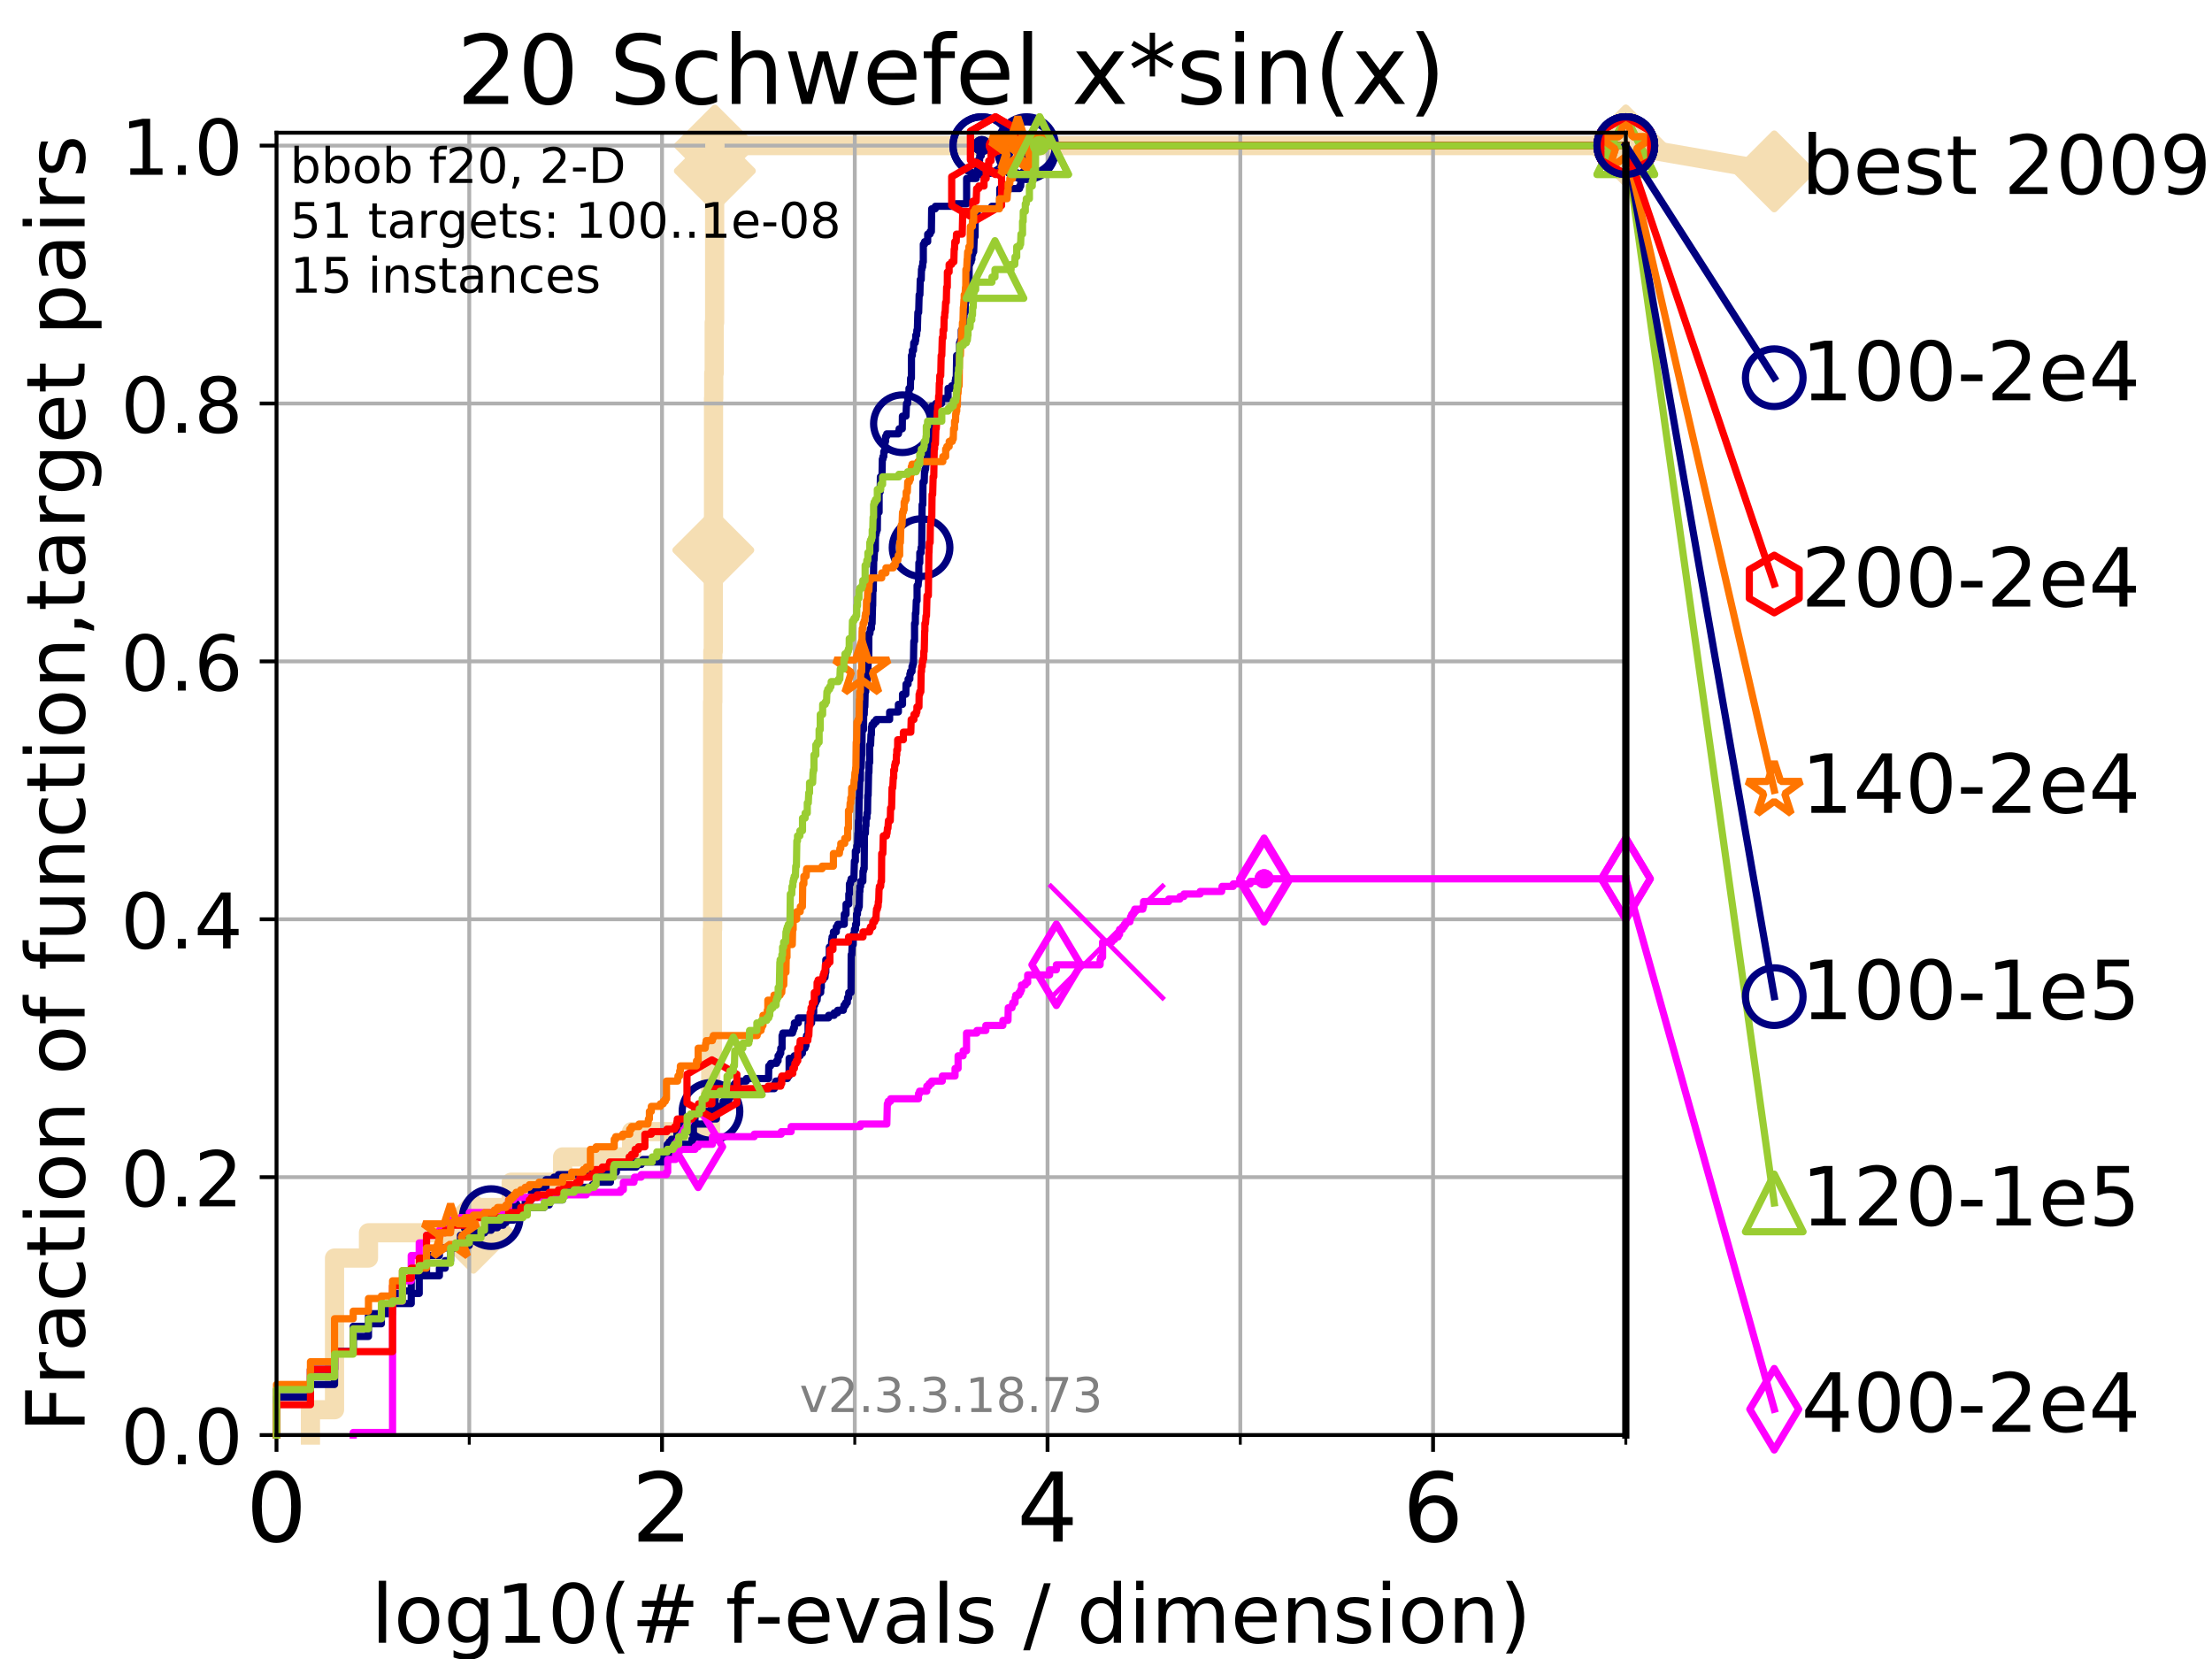 <?xml version="1.0" encoding="utf-8" standalone="no"?>
<!DOCTYPE svg PUBLIC "-//W3C//DTD SVG 1.1//EN"
  "http://www.w3.org/Graphics/SVG/1.1/DTD/svg11.dtd">
<!-- Created with matplotlib (https://matplotlib.org/) -->
<svg height="345.6pt" version="1.1" viewBox="0 0 460.8 345.6" width="460.8pt" xmlns="http://www.w3.org/2000/svg" xmlns:xlink="http://www.w3.org/1999/xlink">
 <defs>
  <style type="text/css">
*{stroke-linecap:butt;stroke-linejoin:round;}
  </style>
 </defs>
 <g id="figure_1">
  <g id="patch_1">
   <path d="M 0 345.6 
L 460.8 345.6 
L 460.8 0 
L 0 0 
z
" style="fill:#ffffff;"/>
  </g>
  <g id="axes_1">
   <g id="patch_2">
    <path d="M 57.6 298.944 
L 338.688 298.944 
L 338.688 27.648 
L 57.6 27.648 
z
" style="fill:#ffffff;"/>
   </g>
   <g id="line2d_1">
    <path d="M 64.671 298.944 
L 64.671 293.677 
L 69.688 293.677 
L 69.688 262.076 
L 76.759 262.076 
L 76.759 256.809 
L 98.606 256.809 
L 98.606 251.542 
L 106.489 251.542 
L 106.489 246.275 
L 117.203 246.275 
L 117.203 241.009 
L 131.566 241.009 
L 131.566 235.742 
L 148.015 235.742 
L 148.015 225.208 
L 148.064 225.208 
L 148.064 219.941 
L 148.402 219.941 
L 148.402 193.607 
L 148.45 193.607 
L 148.45 146.205 
L 148.497 146.205 
L 148.497 135.671 
L 148.592 135.671 
L 148.592 114.604 
L 148.639 114.604 
L 148.639 83.003 
L 148.686 83.003 
L 148.686 77.736 
L 148.78 77.736 
L 148.78 67.202 
L 148.873 67.202 
L 148.873 35.601 
L 148.92 35.601 
L 148.92 30.334 
L 338.688 30.334 
" style="fill:none;stroke:#f5deb3;stroke-linecap:square;stroke-width:4;"/>
   </g>
   <g id="line2d_2">
    <defs>
     <path d="M -0 7.778 
L 7.778 0 
L 0 -7.778 
L -7.778 -0 
z
" id="m67849c5dd2" style="stroke:#f5deb3;stroke-linejoin:miter;stroke-width:1.5;"/>
    </defs>
    <g>
     <use style="fill:#f5deb3;stroke:#f5deb3;stroke-linejoin:miter;stroke-width:1.5;" x="98.606" xlink:href="#m67849c5dd2" y="256.809"/>
     <use style="fill:#f5deb3;stroke:#f5deb3;stroke-linejoin:miter;stroke-width:1.5;" x="148.592" xlink:href="#m67849c5dd2" y="114.604"/>
     <use style="fill:#f5deb3;stroke:#f5deb3;stroke-linejoin:miter;stroke-width:1.5;" x="148.92" xlink:href="#m67849c5dd2" y="35.601"/>
     <use style="fill:#f5deb3;stroke:#f5deb3;stroke-linejoin:miter;stroke-width:1.5;" x="148.92" xlink:href="#m67849c5dd2" y="30.334"/>
     <use style="fill:#f5deb3;stroke:#f5deb3;stroke-linejoin:miter;stroke-width:1.5;" x="338.688" xlink:href="#m67849c5dd2" y="30.334"/>
    </g>
   </g>
   <g id="line2d_3">
    <path style="fill:none;stroke:#f5deb3;stroke-linecap:square;stroke-width:4;"/>
    <g/>
   </g>
   <g id="line2d_4">
    <path d="M 338.688 30.334 
L 369.608 35.706 
" style="fill:none;stroke:#f5deb3;stroke-linecap:square;stroke-width:4;"/>
    <g>
     <use style="fill:#f5deb3;stroke:#f5deb3;stroke-linejoin:miter;stroke-width:1.5;" x="338.688" xlink:href="#m67849c5dd2" y="30.334"/>
     <use style="fill:#f5deb3;stroke:#f5deb3;stroke-linejoin:miter;stroke-width:1.5;" x="369.608" xlink:href="#m67849c5dd2" y="35.706"/>
    </g>
   </g>
   <g id="matplotlib.axis_1">
    <g id="xtick_1">
     <g id="line2d_5">
      <path clip-path="url(#p5bef394693)" d="M 57.6 298.944 
L 57.6 27.648 
" style="fill:none;stroke:#b0b0b0;stroke-linecap:square;stroke-width:0.8;"/>
     </g>
     <g id="line2d_6">
      <defs>
       <path d="M 0 0 
L 0 3.5 
" id="m01809897ed" style="stroke:#000000;stroke-width:0.8;"/>
      </defs>
      <g>
       <use style="stroke:#000000;stroke-width:0.8;" x="57.6" xlink:href="#m01809897ed" y="298.944"/>
      </g>
     </g>
     <g id="text_1">
      <!-- 0 -->
      <defs>
       <path d="M 31.781 66.406 
Q 24.172 66.406 20.328 58.906 
Q 16.5 51.422 16.5 36.375 
Q 16.5 21.391 20.328 13.891 
Q 24.172 6.391 31.781 6.391 
Q 39.453 6.391 43.281 13.891 
Q 47.125 21.391 47.125 36.375 
Q 47.125 51.422 43.281 58.906 
Q 39.453 66.406 31.781 66.406 
z
M 31.781 74.219 
Q 44.047 74.219 50.516 64.516 
Q 56.984 54.828 56.984 36.375 
Q 56.984 17.969 50.516 8.266 
Q 44.047 -1.422 31.781 -1.422 
Q 19.531 -1.422 13.062 8.266 
Q 6.594 17.969 6.594 36.375 
Q 6.594 54.828 13.062 64.516 
Q 19.531 74.219 31.781 74.219 
z
" id="DejaVuSans-48"/>
      </defs>
      <g transform="translate(51.237 321.141)scale(0.2 -0.2)">
       <use xlink:href="#DejaVuSans-48"/>
      </g>
     </g>
    </g>
    <g id="xtick_2">
     <g id="line2d_7">
      <path clip-path="url(#p5bef394693)" d="M 137.911 298.944 
L 137.911 27.648 
" style="fill:none;stroke:#b0b0b0;stroke-linecap:square;stroke-width:0.8;"/>
     </g>
     <g id="line2d_8">
      <g>
       <use style="stroke:#000000;stroke-width:0.8;" x="137.911" xlink:href="#m01809897ed" y="298.944"/>
      </g>
     </g>
     <g id="text_2">
      <!-- 2 -->
      <defs>
       <path d="M 19.188 8.297 
L 53.609 8.297 
L 53.609 0 
L 7.328 0 
L 7.328 8.297 
Q 12.938 14.109 22.625 23.891 
Q 32.328 33.688 34.812 36.531 
Q 39.547 41.844 41.422 45.531 
Q 43.312 49.219 43.312 52.781 
Q 43.312 58.594 39.234 62.25 
Q 35.156 65.922 28.609 65.922 
Q 23.969 65.922 18.812 64.312 
Q 13.672 62.703 7.812 59.422 
L 7.812 69.391 
Q 13.766 71.781 18.938 73 
Q 24.125 74.219 28.422 74.219 
Q 39.75 74.219 46.484 68.547 
Q 53.219 62.891 53.219 53.422 
Q 53.219 48.922 51.531 44.891 
Q 49.859 40.875 45.406 35.406 
Q 44.188 33.984 37.641 27.219 
Q 31.109 20.453 19.188 8.297 
z
" id="DejaVuSans-50"/>
      </defs>
      <g transform="translate(131.548 321.141)scale(0.2 -0.2)">
       <use xlink:href="#DejaVuSans-50"/>
      </g>
     </g>
    </g>
    <g id="xtick_3">
     <g id="line2d_9">
      <path clip-path="url(#p5bef394693)" d="M 218.222 298.944 
L 218.222 27.648 
" style="fill:none;stroke:#b0b0b0;stroke-linecap:square;stroke-width:0.8;"/>
     </g>
     <g id="line2d_10">
      <g>
       <use style="stroke:#000000;stroke-width:0.8;" x="218.222" xlink:href="#m01809897ed" y="298.944"/>
      </g>
     </g>
     <g id="text_3">
      <!-- 4 -->
      <defs>
       <path d="M 37.797 64.312 
L 12.891 25.391 
L 37.797 25.391 
z
M 35.203 72.906 
L 47.609 72.906 
L 47.609 25.391 
L 58.016 25.391 
L 58.016 17.188 
L 47.609 17.188 
L 47.609 0 
L 37.797 0 
L 37.797 17.188 
L 4.891 17.188 
L 4.891 26.703 
z
" id="DejaVuSans-52"/>
      </defs>
      <g transform="translate(211.859 321.141)scale(0.2 -0.2)">
       <use xlink:href="#DejaVuSans-52"/>
      </g>
     </g>
    </g>
    <g id="xtick_4">
     <g id="line2d_11">
      <path clip-path="url(#p5bef394693)" d="M 298.533 298.944 
L 298.533 27.648 
" style="fill:none;stroke:#b0b0b0;stroke-linecap:square;stroke-width:0.8;"/>
     </g>
     <g id="line2d_12">
      <g>
       <use style="stroke:#000000;stroke-width:0.8;" x="298.533" xlink:href="#m01809897ed" y="298.944"/>
      </g>
     </g>
     <g id="text_4">
      <!-- 6 -->
      <defs>
       <path d="M 33.016 40.375 
Q 26.375 40.375 22.484 35.828 
Q 18.609 31.297 18.609 23.391 
Q 18.609 15.531 22.484 10.953 
Q 26.375 6.391 33.016 6.391 
Q 39.656 6.391 43.531 10.953 
Q 47.406 15.531 47.406 23.391 
Q 47.406 31.297 43.531 35.828 
Q 39.656 40.375 33.016 40.375 
z
M 52.594 71.297 
L 52.594 62.312 
Q 48.875 64.062 45.094 64.984 
Q 41.312 65.922 37.594 65.922 
Q 27.828 65.922 22.672 59.328 
Q 17.531 52.734 16.797 39.406 
Q 19.672 43.656 24.016 45.922 
Q 28.375 48.188 33.594 48.188 
Q 44.578 48.188 50.953 41.516 
Q 57.328 34.859 57.328 23.391 
Q 57.328 12.156 50.688 5.359 
Q 44.047 -1.422 33.016 -1.422 
Q 20.359 -1.422 13.672 8.266 
Q 6.984 17.969 6.984 36.375 
Q 6.984 53.656 15.188 63.938 
Q 23.391 74.219 37.203 74.219 
Q 40.922 74.219 44.703 73.484 
Q 48.484 72.75 52.594 71.297 
z
" id="DejaVuSans-54"/>
      </defs>
      <g transform="translate(292.17 321.141)scale(0.2 -0.2)">
       <use xlink:href="#DejaVuSans-54"/>
      </g>
     </g>
    </g>
    <g id="xtick_5">
     <g id="line2d_13">
      <path clip-path="url(#p5bef394693)" d="M 97.755 298.944 
L 97.755 27.648 
" style="fill:none;stroke:#b0b0b0;stroke-linecap:square;stroke-width:0.8;"/>
     </g>
     <g id="line2d_14">
      <defs>
       <path d="M 0 0 
L 0 2 
" id="m28609f15dc" style="stroke:#000000;stroke-width:0.6;"/>
      </defs>
      <g>
       <use style="stroke:#000000;stroke-width:0.6;" x="97.755" xlink:href="#m28609f15dc" y="298.944"/>
      </g>
     </g>
    </g>
    <g id="xtick_6">
     <g id="line2d_15">
      <path clip-path="url(#p5bef394693)" d="M 178.066 298.944 
L 178.066 27.648 
" style="fill:none;stroke:#b0b0b0;stroke-linecap:square;stroke-width:0.8;"/>
     </g>
     <g id="line2d_16">
      <g>
       <use style="stroke:#000000;stroke-width:0.6;" x="178.066" xlink:href="#m28609f15dc" y="298.944"/>
      </g>
     </g>
    </g>
    <g id="xtick_7">
     <g id="line2d_17">
      <path clip-path="url(#p5bef394693)" d="M 258.377 298.944 
L 258.377 27.648 
" style="fill:none;stroke:#b0b0b0;stroke-linecap:square;stroke-width:0.8;"/>
     </g>
     <g id="line2d_18">
      <g>
       <use style="stroke:#000000;stroke-width:0.6;" x="258.377" xlink:href="#m28609f15dc" y="298.944"/>
      </g>
     </g>
    </g>
    <g id="xtick_8">
     <g id="line2d_19">
      <path clip-path="url(#p5bef394693)" d="M 338.688 298.944 
L 338.688 27.648 
" style="fill:none;stroke:#b0b0b0;stroke-linecap:square;stroke-width:0.8;"/>
     </g>
     <g id="line2d_20">
      <g>
       <use style="stroke:#000000;stroke-width:0.6;" x="338.688" xlink:href="#m28609f15dc" y="298.944"/>
      </g>
     </g>
    </g>
    <g id="text_5">
     <!-- log10(# f-evals / dimension) -->
     <defs>
      <path d="M 9.422 75.984 
L 18.406 75.984 
L 18.406 0 
L 9.422 0 
z
" id="DejaVuSans-108"/>
      <path d="M 30.609 48.391 
Q 23.391 48.391 19.188 42.75 
Q 14.984 37.109 14.984 27.297 
Q 14.984 17.484 19.156 11.844 
Q 23.344 6.203 30.609 6.203 
Q 37.797 6.203 41.984 11.859 
Q 46.188 17.531 46.188 27.297 
Q 46.188 37.016 41.984 42.703 
Q 37.797 48.391 30.609 48.391 
z
M 30.609 56 
Q 42.328 56 49.016 48.375 
Q 55.719 40.766 55.719 27.297 
Q 55.719 13.875 49.016 6.219 
Q 42.328 -1.422 30.609 -1.422 
Q 18.844 -1.422 12.172 6.219 
Q 5.516 13.875 5.516 27.297 
Q 5.516 40.766 12.172 48.375 
Q 18.844 56 30.609 56 
z
" id="DejaVuSans-111"/>
      <path d="M 45.406 27.984 
Q 45.406 37.75 41.375 43.109 
Q 37.359 48.484 30.078 48.484 
Q 22.859 48.484 18.828 43.109 
Q 14.797 37.75 14.797 27.984 
Q 14.797 18.266 18.828 12.891 
Q 22.859 7.516 30.078 7.516 
Q 37.359 7.516 41.375 12.891 
Q 45.406 18.266 45.406 27.984 
z
M 54.391 6.781 
Q 54.391 -7.172 48.188 -13.984 
Q 42 -20.797 29.203 -20.797 
Q 24.469 -20.797 20.266 -20.094 
Q 16.062 -19.391 12.109 -17.922 
L 12.109 -9.188 
Q 16.062 -11.328 19.922 -12.344 
Q 23.781 -13.375 27.781 -13.375 
Q 36.625 -13.375 41.016 -8.766 
Q 45.406 -4.156 45.406 5.172 
L 45.406 9.625 
Q 42.625 4.781 38.281 2.391 
Q 33.938 0 27.875 0 
Q 17.828 0 11.672 7.656 
Q 5.516 15.328 5.516 27.984 
Q 5.516 40.672 11.672 48.328 
Q 17.828 56 27.875 56 
Q 33.938 56 38.281 53.609 
Q 42.625 51.219 45.406 46.391 
L 45.406 54.688 
L 54.391 54.688 
z
" id="DejaVuSans-103"/>
      <path d="M 12.406 8.297 
L 28.516 8.297 
L 28.516 63.922 
L 10.984 60.406 
L 10.984 69.391 
L 28.422 72.906 
L 38.281 72.906 
L 38.281 8.297 
L 54.391 8.297 
L 54.391 0 
L 12.406 0 
z
" id="DejaVuSans-49"/>
      <path d="M 31 75.875 
Q 24.469 64.656 21.281 53.656 
Q 18.109 42.672 18.109 31.391 
Q 18.109 20.125 21.312 9.062 
Q 24.516 -2 31 -13.188 
L 23.188 -13.188 
Q 15.875 -1.703 12.234 9.375 
Q 8.594 20.453 8.594 31.391 
Q 8.594 42.281 12.203 53.312 
Q 15.828 64.359 23.188 75.875 
z
" id="DejaVuSans-40"/>
      <path d="M 51.125 44 
L 36.922 44 
L 32.812 27.688 
L 47.125 27.688 
z
M 43.797 71.781 
L 38.719 51.516 
L 52.984 51.516 
L 58.109 71.781 
L 65.922 71.781 
L 60.891 51.516 
L 76.125 51.516 
L 76.125 44 
L 58.984 44 
L 54.984 27.688 
L 70.516 27.688 
L 70.516 20.219 
L 53.078 20.219 
L 48 0 
L 40.188 0 
L 45.219 20.219 
L 30.906 20.219 
L 25.875 0 
L 18.016 0 
L 23.094 20.219 
L 7.719 20.219 
L 7.719 27.688 
L 24.906 27.688 
L 29 44 
L 13.281 44 
L 13.281 51.516 
L 30.906 51.516 
L 35.891 71.781 
z
" id="DejaVuSans-35"/>
      <path id="DejaVuSans-32"/>
      <path d="M 37.109 75.984 
L 37.109 68.5 
L 28.516 68.5 
Q 23.688 68.5 21.797 66.547 
Q 19.922 64.594 19.922 59.516 
L 19.922 54.688 
L 34.719 54.688 
L 34.719 47.703 
L 19.922 47.703 
L 19.922 0 
L 10.891 0 
L 10.891 47.703 
L 2.297 47.703 
L 2.297 54.688 
L 10.891 54.688 
L 10.891 58.5 
Q 10.891 67.625 15.141 71.797 
Q 19.391 75.984 28.609 75.984 
z
" id="DejaVuSans-102"/>
      <path d="M 4.891 31.391 
L 31.203 31.391 
L 31.203 23.391 
L 4.891 23.391 
z
" id="DejaVuSans-45"/>
      <path d="M 56.203 29.594 
L 56.203 25.203 
L 14.891 25.203 
Q 15.484 15.922 20.484 11.062 
Q 25.484 6.203 34.422 6.203 
Q 39.594 6.203 44.453 7.469 
Q 49.312 8.734 54.109 11.281 
L 54.109 2.781 
Q 49.266 0.734 44.188 -0.344 
Q 39.109 -1.422 33.891 -1.422 
Q 20.797 -1.422 13.156 6.188 
Q 5.516 13.812 5.516 26.812 
Q 5.516 40.234 12.766 48.109 
Q 20.016 56 32.328 56 
Q 43.359 56 49.781 48.891 
Q 56.203 41.797 56.203 29.594 
z
M 47.219 32.234 
Q 47.125 39.594 43.094 43.984 
Q 39.062 48.391 32.422 48.391 
Q 24.906 48.391 20.391 44.141 
Q 15.875 39.891 15.188 32.172 
z
" id="DejaVuSans-101"/>
      <path d="M 2.984 54.688 
L 12.5 54.688 
L 29.594 8.797 
L 46.688 54.688 
L 56.203 54.688 
L 35.688 0 
L 23.484 0 
z
" id="DejaVuSans-118"/>
      <path d="M 34.281 27.484 
Q 23.391 27.484 19.188 25 
Q 14.984 22.516 14.984 16.5 
Q 14.984 11.719 18.141 8.906 
Q 21.297 6.109 26.703 6.109 
Q 34.188 6.109 38.703 11.406 
Q 43.219 16.703 43.219 25.484 
L 43.219 27.484 
z
M 52.203 31.203 
L 52.203 0 
L 43.219 0 
L 43.219 8.297 
Q 40.141 3.328 35.547 0.953 
Q 30.953 -1.422 24.312 -1.422 
Q 15.922 -1.422 10.953 3.297 
Q 6 8.016 6 15.922 
Q 6 25.141 12.172 29.828 
Q 18.359 34.516 30.609 34.516 
L 43.219 34.516 
L 43.219 35.406 
Q 43.219 41.609 39.141 45 
Q 35.062 48.391 27.688 48.391 
Q 23 48.391 18.547 47.266 
Q 14.109 46.141 10.016 43.891 
L 10.016 52.203 
Q 14.938 54.109 19.578 55.047 
Q 24.219 56 28.609 56 
Q 40.484 56 46.344 49.844 
Q 52.203 43.703 52.203 31.203 
z
" id="DejaVuSans-97"/>
      <path d="M 44.281 53.078 
L 44.281 44.578 
Q 40.484 46.531 36.375 47.5 
Q 32.281 48.484 27.875 48.484 
Q 21.188 48.484 17.844 46.438 
Q 14.5 44.391 14.5 40.281 
Q 14.5 37.156 16.891 35.375 
Q 19.281 33.594 26.516 31.984 
L 29.594 31.297 
Q 39.156 29.25 43.188 25.516 
Q 47.219 21.781 47.219 15.094 
Q 47.219 7.469 41.188 3.016 
Q 35.156 -1.422 24.609 -1.422 
Q 20.219 -1.422 15.453 -0.562 
Q 10.688 0.297 5.422 2 
L 5.422 11.281 
Q 10.406 8.688 15.234 7.391 
Q 20.062 6.109 24.812 6.109 
Q 31.156 6.109 34.562 8.281 
Q 37.984 10.453 37.984 14.406 
Q 37.984 18.062 35.516 20.016 
Q 33.062 21.969 24.703 23.781 
L 21.578 24.516 
Q 13.234 26.266 9.516 29.906 
Q 5.812 33.547 5.812 39.891 
Q 5.812 47.609 11.281 51.797 
Q 16.75 56 26.812 56 
Q 31.781 56 36.172 55.266 
Q 40.578 54.547 44.281 53.078 
z
" id="DejaVuSans-115"/>
      <path d="M 25.391 72.906 
L 33.688 72.906 
L 8.297 -9.281 
L 0 -9.281 
z
" id="DejaVuSans-47"/>
      <path d="M 45.406 46.391 
L 45.406 75.984 
L 54.391 75.984 
L 54.391 0 
L 45.406 0 
L 45.406 8.203 
Q 42.578 3.328 38.25 0.953 
Q 33.938 -1.422 27.875 -1.422 
Q 17.969 -1.422 11.734 6.484 
Q 5.516 14.406 5.516 27.297 
Q 5.516 40.188 11.734 48.094 
Q 17.969 56 27.875 56 
Q 33.938 56 38.25 53.625 
Q 42.578 51.266 45.406 46.391 
z
M 14.797 27.297 
Q 14.797 17.391 18.875 11.75 
Q 22.953 6.109 30.078 6.109 
Q 37.203 6.109 41.297 11.75 
Q 45.406 17.391 45.406 27.297 
Q 45.406 37.203 41.297 42.844 
Q 37.203 48.484 30.078 48.484 
Q 22.953 48.484 18.875 42.844 
Q 14.797 37.203 14.797 27.297 
z
" id="DejaVuSans-100"/>
      <path d="M 9.422 54.688 
L 18.406 54.688 
L 18.406 0 
L 9.422 0 
z
M 9.422 75.984 
L 18.406 75.984 
L 18.406 64.594 
L 9.422 64.594 
z
" id="DejaVuSans-105"/>
      <path d="M 52 44.188 
Q 55.375 50.25 60.062 53.125 
Q 64.75 56 71.094 56 
Q 79.641 56 84.281 50.016 
Q 88.922 44.047 88.922 33.016 
L 88.922 0 
L 79.891 0 
L 79.891 32.719 
Q 79.891 40.578 77.094 44.375 
Q 74.312 48.188 68.609 48.188 
Q 61.625 48.188 57.562 43.547 
Q 53.516 38.922 53.516 30.906 
L 53.516 0 
L 44.484 0 
L 44.484 32.719 
Q 44.484 40.625 41.703 44.406 
Q 38.922 48.188 33.109 48.188 
Q 26.219 48.188 22.156 43.531 
Q 18.109 38.875 18.109 30.906 
L 18.109 0 
L 9.078 0 
L 9.078 54.688 
L 18.109 54.688 
L 18.109 46.188 
Q 21.188 51.219 25.484 53.609 
Q 29.781 56 35.688 56 
Q 41.656 56 45.828 52.969 
Q 50 49.953 52 44.188 
z
" id="DejaVuSans-109"/>
      <path d="M 54.891 33.016 
L 54.891 0 
L 45.906 0 
L 45.906 32.719 
Q 45.906 40.484 42.875 44.328 
Q 39.844 48.188 33.797 48.188 
Q 26.516 48.188 22.312 43.547 
Q 18.109 38.922 18.109 30.906 
L 18.109 0 
L 9.078 0 
L 9.078 54.688 
L 18.109 54.688 
L 18.109 46.188 
Q 21.344 51.125 25.703 53.562 
Q 30.078 56 35.797 56 
Q 45.219 56 50.047 50.172 
Q 54.891 44.344 54.891 33.016 
z
" id="DejaVuSans-110"/>
      <path d="M 8.016 75.875 
L 15.828 75.875 
Q 23.141 64.359 26.781 53.312 
Q 30.422 42.281 30.422 31.391 
Q 30.422 20.453 26.781 9.375 
Q 23.141 -1.703 15.828 -13.188 
L 8.016 -13.188 
Q 14.5 -2 17.703 9.062 
Q 20.906 20.125 20.906 31.391 
Q 20.906 42.672 17.703 53.656 
Q 14.5 64.656 8.016 75.875 
z
" id="DejaVuSans-41"/>
     </defs>
     <g transform="translate(77.303 342.218)scale(0.17 -0.17)">
      <use xlink:href="#DejaVuSans-108"/>
      <use x="27.783" xlink:href="#DejaVuSans-111"/>
      <use x="88.965" xlink:href="#DejaVuSans-103"/>
      <use x="152.441" xlink:href="#DejaVuSans-49"/>
      <use x="216.064" xlink:href="#DejaVuSans-48"/>
      <use x="279.688" xlink:href="#DejaVuSans-40"/>
      <use x="318.701" xlink:href="#DejaVuSans-35"/>
      <use x="402.49" xlink:href="#DejaVuSans-32"/>
      <use x="434.277" xlink:href="#DejaVuSans-102"/>
      <use x="469.404" xlink:href="#DejaVuSans-45"/>
      <use x="505.488" xlink:href="#DejaVuSans-101"/>
      <use x="567.012" xlink:href="#DejaVuSans-118"/>
      <use x="626.191" xlink:href="#DejaVuSans-97"/>
      <use x="687.471" xlink:href="#DejaVuSans-108"/>
      <use x="715.254" xlink:href="#DejaVuSans-115"/>
      <use x="767.354" xlink:href="#DejaVuSans-32"/>
      <use x="799.141" xlink:href="#DejaVuSans-47"/>
      <use x="832.832" xlink:href="#DejaVuSans-32"/>
      <use x="864.619" xlink:href="#DejaVuSans-100"/>
      <use x="928.096" xlink:href="#DejaVuSans-105"/>
      <use x="955.879" xlink:href="#DejaVuSans-109"/>
      <use x="1053.291" xlink:href="#DejaVuSans-101"/>
      <use x="1114.814" xlink:href="#DejaVuSans-110"/>
      <use x="1178.193" xlink:href="#DejaVuSans-115"/>
      <use x="1230.293" xlink:href="#DejaVuSans-105"/>
      <use x="1258.076" xlink:href="#DejaVuSans-111"/>
      <use x="1319.258" xlink:href="#DejaVuSans-110"/>
      <use x="1382.637" xlink:href="#DejaVuSans-41"/>
     </g>
    </g>
   </g>
   <g id="matplotlib.axis_2">
    <g id="ytick_1">
     <g id="line2d_21">
      <path clip-path="url(#p5bef394693)" d="M 57.6 298.944 
L 338.688 298.944 
" style="fill:none;stroke:#b0b0b0;stroke-linecap:square;stroke-width:0.8;"/>
     </g>
     <g id="line2d_22">
      <defs>
       <path d="M 0 0 
L -3.5 0 
" id="m9ff3f7f293" style="stroke:#000000;stroke-width:0.8;"/>
      </defs>
      <g>
       <use style="stroke:#000000;stroke-width:0.8;" x="57.6" xlink:href="#m9ff3f7f293" y="298.944"/>
      </g>
     </g>
     <g id="text_6">
      <!-- 0.0 -->
      <defs>
       <path d="M 10.688 12.406 
L 21 12.406 
L 21 0 
L 10.688 0 
z
" id="DejaVuSans-46"/>
      </defs>
      <g transform="translate(25.155 305.023)scale(0.16 -0.16)">
       <use xlink:href="#DejaVuSans-48"/>
       <use x="63.623" xlink:href="#DejaVuSans-46"/>
       <use x="95.41" xlink:href="#DejaVuSans-48"/>
      </g>
     </g>
    </g>
    <g id="ytick_2">
     <g id="line2d_23">
      <path clip-path="url(#p5bef394693)" d="M 57.6 245.222 
L 338.688 245.222 
" style="fill:none;stroke:#b0b0b0;stroke-linecap:square;stroke-width:0.8;"/>
     </g>
     <g id="line2d_24">
      <g>
       <use style="stroke:#000000;stroke-width:0.8;" x="57.6" xlink:href="#m9ff3f7f293" y="245.222"/>
      </g>
     </g>
     <g id="text_7">
      <!-- 0.2 -->
      <g transform="translate(25.155 251.301)scale(0.16 -0.16)">
       <use xlink:href="#DejaVuSans-48"/>
       <use x="63.623" xlink:href="#DejaVuSans-46"/>
       <use x="95.41" xlink:href="#DejaVuSans-50"/>
      </g>
     </g>
    </g>
    <g id="ytick_3">
     <g id="line2d_25">
      <path clip-path="url(#p5bef394693)" d="M 57.6 191.5 
L 338.688 191.5 
" style="fill:none;stroke:#b0b0b0;stroke-linecap:square;stroke-width:0.8;"/>
     </g>
     <g id="line2d_26">
      <g>
       <use style="stroke:#000000;stroke-width:0.8;" x="57.6" xlink:href="#m9ff3f7f293" y="191.5"/>
      </g>
     </g>
     <g id="text_8">
      <!-- 0.4 -->
      <g transform="translate(25.155 197.579)scale(0.16 -0.16)">
       <use xlink:href="#DejaVuSans-48"/>
       <use x="63.623" xlink:href="#DejaVuSans-46"/>
       <use x="95.41" xlink:href="#DejaVuSans-52"/>
      </g>
     </g>
    </g>
    <g id="ytick_4">
     <g id="line2d_27">
      <path clip-path="url(#p5bef394693)" d="M 57.6 137.778 
L 338.688 137.778 
" style="fill:none;stroke:#b0b0b0;stroke-linecap:square;stroke-width:0.8;"/>
     </g>
     <g id="line2d_28">
      <g>
       <use style="stroke:#000000;stroke-width:0.8;" x="57.6" xlink:href="#m9ff3f7f293" y="137.778"/>
      </g>
     </g>
     <g id="text_9">
      <!-- 0.6 -->
      <g transform="translate(25.155 143.857)scale(0.16 -0.16)">
       <use xlink:href="#DejaVuSans-48"/>
       <use x="63.623" xlink:href="#DejaVuSans-46"/>
       <use x="95.41" xlink:href="#DejaVuSans-54"/>
      </g>
     </g>
    </g>
    <g id="ytick_5">
     <g id="line2d_29">
      <path clip-path="url(#p5bef394693)" d="M 57.6 84.056 
L 338.688 84.056 
" style="fill:none;stroke:#b0b0b0;stroke-linecap:square;stroke-width:0.8;"/>
     </g>
     <g id="line2d_30">
      <g>
       <use style="stroke:#000000;stroke-width:0.8;" x="57.6" xlink:href="#m9ff3f7f293" y="84.056"/>
      </g>
     </g>
     <g id="text_10">
      <!-- 0.8 -->
      <defs>
       <path d="M 31.781 34.625 
Q 24.75 34.625 20.719 30.859 
Q 16.703 27.094 16.703 20.516 
Q 16.703 13.922 20.719 10.156 
Q 24.75 6.391 31.781 6.391 
Q 38.812 6.391 42.859 10.172 
Q 46.922 13.969 46.922 20.516 
Q 46.922 27.094 42.891 30.859 
Q 38.875 34.625 31.781 34.625 
z
M 21.922 38.812 
Q 15.578 40.375 12.031 44.719 
Q 8.5 49.078 8.5 55.328 
Q 8.5 64.062 14.719 69.141 
Q 20.953 74.219 31.781 74.219 
Q 42.672 74.219 48.875 69.141 
Q 55.078 64.062 55.078 55.328 
Q 55.078 49.078 51.531 44.719 
Q 48 40.375 41.703 38.812 
Q 48.828 37.156 52.797 32.312 
Q 56.781 27.484 56.781 20.516 
Q 56.781 9.906 50.312 4.234 
Q 43.844 -1.422 31.781 -1.422 
Q 19.734 -1.422 13.25 4.234 
Q 6.781 9.906 6.781 20.516 
Q 6.781 27.484 10.781 32.312 
Q 14.797 37.156 21.922 38.812 
z
M 18.312 54.391 
Q 18.312 48.734 21.844 45.562 
Q 25.391 42.391 31.781 42.391 
Q 38.141 42.391 41.719 45.562 
Q 45.312 48.734 45.312 54.391 
Q 45.312 60.062 41.719 63.234 
Q 38.141 66.406 31.781 66.406 
Q 25.391 66.406 21.844 63.234 
Q 18.312 60.062 18.312 54.391 
z
" id="DejaVuSans-56"/>
      </defs>
      <g transform="translate(25.155 90.135)scale(0.16 -0.16)">
       <use xlink:href="#DejaVuSans-48"/>
       <use x="63.623" xlink:href="#DejaVuSans-46"/>
       <use x="95.41" xlink:href="#DejaVuSans-56"/>
      </g>
     </g>
    </g>
    <g id="ytick_6">
     <g id="line2d_31">
      <path clip-path="url(#p5bef394693)" d="M 57.6 30.334 
L 338.688 30.334 
" style="fill:none;stroke:#b0b0b0;stroke-linecap:square;stroke-width:0.8;"/>
     </g>
     <g id="line2d_32">
      <g>
       <use style="stroke:#000000;stroke-width:0.8;" x="57.6" xlink:href="#m9ff3f7f293" y="30.334"/>
      </g>
     </g>
     <g id="text_11">
      <!-- 1.0 -->
      <g transform="translate(25.155 36.413)scale(0.16 -0.16)">
       <use xlink:href="#DejaVuSans-49"/>
       <use x="63.623" xlink:href="#DejaVuSans-46"/>
       <use x="95.41" xlink:href="#DejaVuSans-48"/>
      </g>
     </g>
    </g>
    <g id="text_12">
     <!-- Fraction of function,target pairs -->
     <defs>
      <path d="M 9.812 72.906 
L 51.703 72.906 
L 51.703 64.594 
L 19.672 64.594 
L 19.672 43.109 
L 48.578 43.109 
L 48.578 34.812 
L 19.672 34.812 
L 19.672 0 
L 9.812 0 
z
" id="DejaVuSans-70"/>
      <path d="M 41.109 46.297 
Q 39.594 47.172 37.812 47.578 
Q 36.031 48 33.891 48 
Q 26.266 48 22.188 43.047 
Q 18.109 38.094 18.109 28.812 
L 18.109 0 
L 9.078 0 
L 9.078 54.688 
L 18.109 54.688 
L 18.109 46.188 
Q 20.953 51.172 25.484 53.578 
Q 30.031 56 36.531 56 
Q 37.453 56 38.578 55.875 
Q 39.703 55.766 41.062 55.516 
z
" id="DejaVuSans-114"/>
      <path d="M 48.781 52.594 
L 48.781 44.188 
Q 44.969 46.297 41.141 47.344 
Q 37.312 48.391 33.406 48.391 
Q 24.656 48.391 19.812 42.844 
Q 14.984 37.312 14.984 27.297 
Q 14.984 17.281 19.812 11.734 
Q 24.656 6.203 33.406 6.203 
Q 37.312 6.203 41.141 7.25 
Q 44.969 8.297 48.781 10.406 
L 48.781 2.094 
Q 45.016 0.344 40.984 -0.531 
Q 36.969 -1.422 32.422 -1.422 
Q 20.062 -1.422 12.781 6.344 
Q 5.516 14.109 5.516 27.297 
Q 5.516 40.672 12.859 48.328 
Q 20.219 56 33.016 56 
Q 37.156 56 41.109 55.141 
Q 45.062 54.297 48.781 52.594 
z
" id="DejaVuSans-99"/>
      <path d="M 18.312 70.219 
L 18.312 54.688 
L 36.812 54.688 
L 36.812 47.703 
L 18.312 47.703 
L 18.312 18.016 
Q 18.312 11.328 20.141 9.422 
Q 21.969 7.516 27.594 7.516 
L 36.812 7.516 
L 36.812 0 
L 27.594 0 
Q 17.188 0 13.234 3.875 
Q 9.281 7.766 9.281 18.016 
L 9.281 47.703 
L 2.688 47.703 
L 2.688 54.688 
L 9.281 54.688 
L 9.281 70.219 
z
" id="DejaVuSans-116"/>
      <path d="M 8.5 21.578 
L 8.5 54.688 
L 17.484 54.688 
L 17.484 21.922 
Q 17.484 14.156 20.5 10.266 
Q 23.531 6.391 29.594 6.391 
Q 36.859 6.391 41.078 11.031 
Q 45.312 15.672 45.312 23.688 
L 45.312 54.688 
L 54.297 54.688 
L 54.297 0 
L 45.312 0 
L 45.312 8.406 
Q 42.047 3.422 37.719 1 
Q 33.406 -1.422 27.688 -1.422 
Q 18.266 -1.422 13.375 4.438 
Q 8.5 10.297 8.5 21.578 
z
M 31.109 56 
z
" id="DejaVuSans-117"/>
      <path d="M 11.719 12.406 
L 22.016 12.406 
L 22.016 4 
L 14.016 -11.625 
L 7.719 -11.625 
L 11.719 4 
z
" id="DejaVuSans-44"/>
      <path d="M 18.109 8.203 
L 18.109 -20.797 
L 9.078 -20.797 
L 9.078 54.688 
L 18.109 54.688 
L 18.109 46.391 
Q 20.953 51.266 25.266 53.625 
Q 29.594 56 35.594 56 
Q 45.562 56 51.781 48.094 
Q 58.016 40.188 58.016 27.297 
Q 58.016 14.406 51.781 6.484 
Q 45.562 -1.422 35.594 -1.422 
Q 29.594 -1.422 25.266 0.953 
Q 20.953 3.328 18.109 8.203 
z
M 48.688 27.297 
Q 48.688 37.203 44.609 42.844 
Q 40.531 48.484 33.406 48.484 
Q 26.266 48.484 22.188 42.844 
Q 18.109 37.203 18.109 27.297 
Q 18.109 17.391 22.188 11.75 
Q 26.266 6.109 33.406 6.109 
Q 40.531 6.109 44.609 11.75 
Q 48.688 17.391 48.688 27.297 
z
" id="DejaVuSans-112"/>
     </defs>
     <g transform="translate(17.62 298.435)rotate(-90)scale(0.17 -0.17)">
      <use xlink:href="#DejaVuSans-70"/>
      <use x="57.41" xlink:href="#DejaVuSans-114"/>
      <use x="98.523" xlink:href="#DejaVuSans-97"/>
      <use x="159.803" xlink:href="#DejaVuSans-99"/>
      <use x="214.783" xlink:href="#DejaVuSans-116"/>
      <use x="253.992" xlink:href="#DejaVuSans-105"/>
      <use x="281.775" xlink:href="#DejaVuSans-111"/>
      <use x="342.957" xlink:href="#DejaVuSans-110"/>
      <use x="406.336" xlink:href="#DejaVuSans-32"/>
      <use x="438.123" xlink:href="#DejaVuSans-111"/>
      <use x="499.305" xlink:href="#DejaVuSans-102"/>
      <use x="534.51" xlink:href="#DejaVuSans-32"/>
      <use x="566.297" xlink:href="#DejaVuSans-102"/>
      <use x="601.502" xlink:href="#DejaVuSans-117"/>
      <use x="664.881" xlink:href="#DejaVuSans-110"/>
      <use x="728.26" xlink:href="#DejaVuSans-99"/>
      <use x="783.24" xlink:href="#DejaVuSans-116"/>
      <use x="822.449" xlink:href="#DejaVuSans-105"/>
      <use x="850.232" xlink:href="#DejaVuSans-111"/>
      <use x="911.414" xlink:href="#DejaVuSans-110"/>
      <use x="974.793" xlink:href="#DejaVuSans-44"/>
      <use x="1006.58" xlink:href="#DejaVuSans-116"/>
      <use x="1045.789" xlink:href="#DejaVuSans-97"/>
      <use x="1107.068" xlink:href="#DejaVuSans-114"/>
      <use x="1148.166" xlink:href="#DejaVuSans-103"/>
      <use x="1211.643" xlink:href="#DejaVuSans-101"/>
      <use x="1273.166" xlink:href="#DejaVuSans-116"/>
      <use x="1312.375" xlink:href="#DejaVuSans-32"/>
      <use x="1344.162" xlink:href="#DejaVuSans-112"/>
      <use x="1407.639" xlink:href="#DejaVuSans-97"/>
      <use x="1468.918" xlink:href="#DejaVuSans-105"/>
      <use x="1496.701" xlink:href="#DejaVuSans-114"/>
      <use x="1537.814" xlink:href="#DejaVuSans-115"/>
     </g>
    </g>
   </g>
   <g id="line2d_33">
    <defs>
     <path d="M 0 1.5 
C 0.398 1.5 0.779 1.342 1.061 1.061 
C 1.342 0.779 1.5 0.398 1.5 0 
C 1.5 -0.398 1.342 -0.779 1.061 -1.061 
C 0.779 -1.342 0.398 -1.5 0 -1.5 
C -0.398 -1.5 -0.779 -1.342 -1.061 -1.061 
C -1.342 -0.779 -1.5 -0.398 -1.5 0 
C -1.5 0.398 -1.342 0.779 -1.061 1.061 
C -0.779 1.342 -0.398 1.5 0 1.5 
z
" id="md5fde1ee46" style="stroke:#f5deb3;"/>
    </defs>
    <g>
     <use style="fill:#f5deb3;stroke:#f5deb3;" x="148.92" xlink:href="#md5fde1ee46" y="30.334"/>
     <use style="fill:#f5deb3;stroke:#f5deb3;" x="148.92" xlink:href="#md5fde1ee46" y="30.334"/>
    </g>
   </g>
   <g id="line2d_34">
    <defs>
     <path d="M 0 1.5 
C 0.398 1.5 0.779 1.342 1.061 1.061 
C 1.342 0.779 1.5 0.398 1.5 0 
C 1.5 -0.398 1.342 -0.779 1.061 -1.061 
C 0.779 -1.342 0.398 -1.5 0 -1.5 
C -0.398 -1.5 -0.779 -1.342 -1.061 -1.061 
C -1.342 -0.779 -1.5 -0.398 -1.5 0 
C -1.5 0.398 -1.342 0.779 -1.061 1.061 
C -0.779 1.342 -0.398 1.5 0 1.5 
z
" id="m090f0821aa" style="stroke:#000080;"/>
    </defs>
    <g>
     <use style="fill:#000080;stroke:#000080;" x="204.523" xlink:href="#m090f0821aa" y="30.334"/>
     <use style="fill:#000080;stroke:#000080;" x="204.523" xlink:href="#m090f0821aa" y="30.334"/>
    </g>
   </g>
   <g id="line2d_35">
    <path d="M 57.6 298.944 
L 57.6 291.044 
L 64.671 291.044 
L 64.671 288.41 
L 69.688 288.41 
L 69.688 281.563 
L 73.579 281.563 
L 73.579 276.296 
L 76.759 276.296 
L 76.759 273.663 
L 81.776 273.663 
L 81.776 269.45 
L 83.83 269.45 
L 83.83 268.923 
L 85.667 268.923 
L 85.667 265.763 
L 91.535 265.763 
L 91.535 264.183 
L 92.738 264.183 
L 92.738 262.603 
L 93.864 262.603 
L 93.864 259.969 
L 95.918 259.969 
L 95.918 257.336 
L 98.606 257.336 
L 98.606 256.809 
L 100.935 256.809 
L 100.935 255.756 
L 103.623 255.756 
L 103.623 255.229 
L 104.826 255.229 
L 104.826 254.702 
L 105.398 254.702 
L 105.398 254.176 
L 107.009 254.176 
L 107.009 253.649 
L 108.006 253.649 
L 108.006 252.596 
L 109.402 252.596 
L 109.402 249.962 
L 110.694 249.962 
L 110.694 248.382 
L 111.105 248.382 
L 111.105 247.855 
L 111.897 247.855 
L 111.897 247.329 
L 113.735 247.329 
L 113.735 245.749 
L 115.397 245.749 
L 115.397 245.222 
L 116.323 245.222 
L 116.323 244.695 
L 121.931 244.695 
L 121.931 244.169 
L 127.485 244.169 
L 127.485 243.115 
L 130.665 243.115 
L 130.665 242.589 
L 131.815 242.589 
L 131.815 242.062 
L 133.91 242.062 
L 133.91 241.535 
L 137.199 241.535 
L 137.199 241.009 
L 138.426 241.009 
L 138.426 240.482 
L 138.762 240.482 
L 138.762 239.955 
L 138.927 239.955 
L 139.009 238.375 
L 139.414 238.375 
L 139.414 237.848 
L 139.887 237.848 
L 139.887 237.322 
L 141.018 237.322 
L 141.018 234.162 
L 144.748 234.162 
L 144.807 232.055 
L 146.854 232.055 
L 146.854 231.528 
L 148.113 231.528 
L 148.113 231.001 
L 148.78 231.001 
L 148.78 230.475 
L 148.92 230.475 
L 149.012 227.841 
L 155.929 227.841 
L 155.929 227.315 
L 158.573 227.315 
L 158.573 226.788 
L 161.307 226.788 
L 161.375 225.735 
L 161.623 225.735 
L 161.623 225.208 
L 162.666 225.208 
L 162.666 224.681 
L 164.024 224.681 
L 164.024 224.155 
L 164.391 224.155 
L 164.391 220.468 
L 165.447 220.468 
L 165.447 219.941 
L 166.679 219.941 
L 166.679 219.414 
L 167.158 219.414 
L 167.158 218.361 
L 167.704 218.361 
L 167.704 217.834 
L 167.892 217.834 
L 167.892 216.254 
L 168.017 216.254 
L 168.017 215.728 
L 168.34 215.728 
L 168.34 213.094 
L 169.07 213.094 
L 169.07 210.987 
L 169.503 210.987 
L 169.503 209.407 
L 169.716 209.407 
L 169.716 208.881 
L 169.939 208.881 
L 169.939 208.354 
L 170.215 208.354 
L 170.297 207.301 
L 170.419 207.301 
L 170.419 206.774 
L 170.965 206.774 
L 170.991 205.721 
L 171.095 205.721 
L 171.095 204.141 
L 171.468 204.141 
L 171.468 203.614 
L 171.859 203.614 
L 171.958 202.56 
L 172.032 202.56 
L 172.032 199.927 
L 172.756 199.927 
L 172.768 197.294 
L 173.188 197.294 
L 173.257 195.714 
L 173.338 195.714 
L 173.338 195.187 
L 173.61 195.187 
L 173.61 194.133 
L 174.218 194.133 
L 174.218 193.08 
L 174.52 193.08 
L 174.52 192.553 
L 175.877 192.553 
L 175.877 190.447 
L 176.248 190.447 
L 176.248 188.34 
L 176.819 188.34 
L 176.819 186.233 
L 176.95 186.233 
L 176.95 184.126 
L 177.163 184.126 
L 177.163 183.6 
L 177.3 183.6 
L 177.3 183.073 
L 177.882 183.073 
L 177.988 179.386 
L 178.188 179.386 
L 178.188 177.28 
L 178.488 177.28 
L 178.488 176.226 
L 178.632 176.226 
L 178.717 173.593 
L 178.775 173.593 
L 178.834 170.959 
L 178.909 170.959 
L 178.983 166.219 
L 179.033 166.219 
L 179.124 162.532 
L 179.238 162.532 
L 179.262 159.899 
L 179.4 159.899 
L 179.489 157.265 
L 179.545 157.265 
L 179.601 151.999 
L 179.886 151.999 
L 179.918 148.838 
L 180.035 148.838 
L 180.074 147.258 
L 180.159 147.258 
L 180.236 144.098 
L 180.351 144.098 
L 180.351 143.045 
L 180.587 143.045 
L 180.692 139.885 
L 180.767 139.885 
L 180.871 137.778 
L 180.968 137.778 
L 180.997 131.985 
L 181.217 131.985 
L 181.318 130.931 
L 181.541 130.931 
L 181.563 129.878 
L 181.676 129.878 
L 181.768 126.191 
L 181.797 126.191 
L 181.832 123.031 
L 181.916 123.031 
L 182.013 116.711 
L 182.076 116.711 
L 182.186 114.604 
L 182.344 114.604 
L 182.378 111.444 
L 182.48 111.444 
L 182.48 110.917 
L 182.595 110.917 
L 182.595 110.39 
L 182.762 110.39 
L 182.802 106.704 
L 183.131 106.704 
L 183.138 102.49 
L 183.351 102.49 
L 183.403 99.33 
L 183.74 99.33 
L 183.803 95.643 
L 183.934 95.643 
L 183.934 95.116 
L 184.108 95.116 
L 184.108 94.063 
L 184.322 94.063 
L 184.371 91.956 
L 184.48 91.956 
L 184.48 90.903 
L 184.726 90.903 
L 184.726 90.376 
L 187.171 90.376 
L 187.171 89.85 
L 187.3 89.85 
L 187.3 89.323 
L 187.96 89.323 
L 187.989 86.69 
L 188.733 86.69 
L 188.837 84.056 
L 189.08 84.056 
L 189.112 82.476 
L 189.195 82.476 
L 189.195 81.949 
L 189.356 81.949 
L 189.356 80.896 
L 189.646 80.896 
L 189.695 78.789 
L 189.864 78.789 
L 189.877 74.049 
L 190.054 74.049 
L 190.054 72.996 
L 190.293 72.996 
L 190.354 71.416 
L 190.649 71.416 
L 190.649 70.889 
L 190.763 70.889 
L 190.763 69.836 
L 190.951 69.836 
L 190.997 68.782 
L 191.1 68.782 
L 191.207 65.095 
L 191.375 65.095 
L 191.476 61.409 
L 191.629 61.409 
L 191.705 58.248 
L 191.911 58.248 
L 191.959 56.142 
L 192.045 56.142 
L 192.045 55.615 
L 192.193 55.615 
L 192.243 54.562 
L 192.343 54.562 
L 192.343 50.875 
L 192.614 50.875 
L 192.614 50.348 
L 193.254 50.348 
L 193.254 48.768 
L 193.743 48.768 
L 193.743 48.241 
L 194.025 48.241 
L 194.084 43.501 
L 194.84 43.501 
L 194.84 42.975 
L 199.113 42.975 
L 199.113 42.448 
L 201.366 42.448 
L 201.366 37.181 
L 203.357 37.181 
L 203.357 36.128 
L 203.625 36.128 
L 203.639 33.494 
L 204.056 33.494 
L 204.098 32.441 
L 204.418 32.441 
L 204.523 30.334 
L 338.688 30.334 
L 338.688 30.334 
" style="fill:none;stroke:#000080;stroke-linecap:square;stroke-width:1.5;"/>
   </g>
   <g id="line2d_36">
    <defs>
     <path d="M 0 6 
C 1.591 6 3.117 5.368 4.243 4.243 
C 5.368 3.117 6 1.591 6 0 
C 6 -1.591 5.368 -3.117 4.243 -4.243 
C 3.117 -5.368 1.591 -6 0 -6 
C -1.591 -6 -3.117 -5.368 -4.243 -4.243 
C -5.368 -3.117 -6 -1.591 -6 0 
C -6 1.591 -5.368 3.117 -4.243 4.243 
C -3.117 5.368 -1.591 6 0 6 
z
" id="m6ee251748f" style="stroke:#000080;stroke-width:1.5;"/>
    </defs>
    <g>
     <use style="fill-opacity:0;stroke:#000080;stroke-width:1.5;" x="148.113" xlink:href="#m6ee251748f" y="231.528"/>
     <use style="fill-opacity:0;stroke:#000080;stroke-width:1.5;" x="187.989" xlink:href="#m6ee251748f" y="88.27"/>
     <use style="fill-opacity:0;stroke:#000080;stroke-width:1.5;" x="204.523" xlink:href="#m6ee251748f" y="30.334"/>
     <use style="fill-opacity:0;stroke:#000080;stroke-width:1.5;" x="204.523" xlink:href="#m6ee251748f" y="30.334"/>
     <use style="fill-opacity:0;stroke:#000080;stroke-width:1.5;" x="338.688" xlink:href="#m6ee251748f" y="30.334"/>
    </g>
   </g>
   <g id="line2d_37">
    <path style="fill:none;stroke:#000080;stroke-linecap:square;stroke-width:1.5;"/>
    <g/>
   </g>
   <g id="line2d_38">
    <g>
     <use style="fill:#000080;stroke:#000080;" x="213.863" xlink:href="#m090f0821aa" y="30.334"/>
     <use style="fill:#000080;stroke:#000080;" x="213.863" xlink:href="#m090f0821aa" y="30.334"/>
    </g>
   </g>
   <g id="line2d_39">
    <path d="M 57.6 298.944 
L 57.6 289.464 
L 64.671 289.464 
L 64.671 285.25 
L 69.688 285.25 
L 69.688 281.563 
L 73.579 281.563 
L 73.579 278.403 
L 76.759 278.403 
L 76.759 275.77 
L 79.447 275.77 
L 79.447 272.61 
L 81.776 272.61 
L 81.776 271.556 
L 85.667 271.556 
L 85.667 269.45 
L 87.33 269.45 
L 87.33 265.763 
L 88.847 265.763 
L 88.847 261.549 
L 91.535 261.549 
L 91.535 259.969 
L 95.918 259.969 
L 95.918 259.443 
L 97.755 259.443 
L 97.755 258.389 
L 99.418 258.389 
L 99.418 257.336 
L 100.193 257.336 
L 100.193 256.809 
L 100.935 256.809 
L 100.935 256.282 
L 102.331 256.282 
L 102.331 253.649 
L 104.826 253.649 
L 104.826 252.596 
L 105.952 252.596 
L 105.952 252.069 
L 107.009 252.069 
L 107.009 251.542 
L 113.383 251.542 
L 113.383 251.016 
L 114.419 251.016 
L 114.419 249.962 
L 117.203 249.962 
L 117.203 248.909 
L 118.04 248.909 
L 118.04 247.855 
L 120.335 247.855 
L 120.335 247.329 
L 123.394 247.329 
L 123.394 246.802 
L 123.985 246.802 
L 123.985 246.275 
L 127.165 246.275 
L 127.165 244.695 
L 127.485 244.695 
L 127.485 244.169 
L 128.411 244.169 
L 128.411 243.115 
L 132.542 243.115 
L 132.542 242.589 
L 133.578 242.589 
L 133.578 242.062 
L 138.927 242.062 
L 138.927 240.482 
L 139.887 240.482 
L 139.887 239.955 
L 140.424 239.955 
L 140.424 239.428 
L 141.662 239.428 
L 141.662 238.902 
L 141.941 238.902 
L 141.941 238.375 
L 144.148 238.375 
L 144.148 237.322 
L 144.451 237.322 
L 144.451 234.162 
L 147.369 234.162 
L 147.369 233.108 
L 149.241 233.108 
L 149.241 230.475 
L 150.641 230.475 
L 150.641 229.421 
L 151.779 229.421 
L 151.779 228.895 
L 151.936 228.895 
L 151.936 228.368 
L 152.36 228.368 
L 152.36 226.261 
L 153.032 226.261 
L 153.032 225.735 
L 153.82 225.735 
L 153.82 225.208 
L 155.489 225.208 
L 155.489 224.681 
L 160.103 224.681 
L 160.152 222.048 
L 160.538 222.048 
L 160.538 221.521 
L 161.779 221.521 
L 161.779 220.994 
L 162.087 220.994 
L 162.087 219.941 
L 162.411 219.941 
L 162.411 219.414 
L 162.645 219.414 
L 162.645 218.361 
L 162.917 218.361 
L 162.917 215.728 
L 163.082 215.728 
L 163.082 215.201 
L 165.102 215.201 
L 165.102 214.674 
L 165.285 214.674 
L 165.285 214.148 
L 165.483 214.148 
L 165.483 213.094 
L 166.307 213.094 
L 166.307 212.041 
L 172.602 212.041 
L 172.602 211.514 
L 173.778 211.514 
L 173.778 210.987 
L 174.488 210.987 
L 174.488 210.461 
L 175.678 210.461 
L 175.678 209.934 
L 175.817 209.934 
L 175.817 209.407 
L 176.161 209.407 
L 176.161 208.881 
L 176.508 208.881 
L 176.565 207.827 
L 176.801 207.827 
L 176.801 206.774 
L 177.282 206.774 
L 177.318 198.874 
L 177.445 198.874 
L 177.526 196.767 
L 177.732 196.767 
L 177.732 194.66 
L 177.988 194.66 
L 177.988 193.607 
L 178.231 193.607 
L 178.231 192.553 
L 178.429 192.553 
L 178.429 190.447 
L 178.624 190.447 
L 178.649 189.393 
L 178.859 189.393 
L 178.859 188.867 
L 179 188.867 
L 179.066 185.706 
L 179.132 185.706 
L 179.132 184.653 
L 179.287 184.653 
L 179.287 183.6 
L 179.744 183.6 
L 179.776 181.493 
L 179.886 181.493 
L 179.886 180.966 
L 180.027 180.966 
L 180.082 173.593 
L 180.282 173.593 
L 180.305 172.013 
L 180.397 172.013 
L 180.412 170.433 
L 180.594 170.433 
L 180.602 169.379 
L 180.715 169.379 
L 180.774 165.692 
L 180.849 165.692 
L 180.945 160.952 
L 181.012 160.952 
L 181.049 158.846 
L 181.173 158.846 
L 181.173 155.159 
L 181.362 155.159 
L 181.441 153.052 
L 181.527 153.052 
L 181.541 151.472 
L 181.655 151.472 
L 181.655 150.945 
L 182.048 150.945 
L 182.048 150.419 
L 182.527 150.419 
L 182.527 149.892 
L 185.328 149.892 
L 185.328 148.312 
L 187.15 148.312 
L 187.15 146.732 
L 188.009 146.732 
L 188.009 144.625 
L 188.7 144.625 
L 188.747 142.518 
L 189.172 142.518 
L 189.172 141.465 
L 189.537 141.465 
L 189.537 140.411 
L 189.668 140.411 
L 189.668 139.885 
L 189.988 139.885 
L 189.988 138.831 
L 190.146 138.831 
L 190.146 138.305 
L 190.285 138.305 
L 190.367 133.565 
L 190.521 133.565 
L 190.521 129.878 
L 190.678 129.878 
L 190.691 127.771 
L 190.792 127.771 
L 190.88 125.138 
L 191.042 125.138 
L 191.042 121.977 
L 191.261 121.977 
L 191.338 120.924 
L 191.391 120.924 
L 191.42 117.237 
L 191.609 117.237 
L 191.609 115.131 
L 191.876 115.131 
L 191.876 114.077 
L 192.002 114.077 
L 192.096 105.124 
L 192.239 105.124 
L 192.282 100.383 
L 192.531 100.383 
L 192.592 98.277 
L 192.682 98.277 
L 192.682 97.75 
L 192.81 97.75 
L 192.87 96.697 
L 192.963 96.697 
L 192.963 96.17 
L 193.107 96.17 
L 193.195 94.59 
L 193.334 94.59 
L 193.366 93.536 
L 193.464 93.536 
L 193.464 93.01 
L 193.644 93.01 
L 193.718 89.323 
L 193.793 89.323 
L 193.863 86.69 
L 194.025 86.69 
L 194.133 85.109 
L 194.14 85.109 
L 194.14 84.583 
L 194.94 84.583 
L 194.94 84.056 
L 196.143 84.056 
L 196.143 83.003 
L 197.502 83.003 
L 197.502 80.896 
L 198.258 80.896 
L 198.258 80.369 
L 198.956 80.369 
L 198.982 79.316 
L 199.074 79.316 
L 199.074 78.789 
L 199.207 78.789 
L 199.285 74.049 
L 199.889 74.049 
L 199.889 71.416 
L 200.065 71.416 
L 200.065 70.889 
L 200.259 70.889 
L 200.259 68.782 
L 200.542 68.782 
L 200.542 68.255 
L 200.741 68.255 
L 200.85 65.095 
L 201.059 65.095 
L 201.093 62.989 
L 201.193 62.989 
L 201.288 61.409 
L 201.587 61.409 
L 201.587 59.302 
L 201.883 59.302 
L 201.883 55.088 
L 202.038 55.088 
L 202.038 54.562 
L 202.305 54.562 
L 202.305 54.035 
L 202.459 54.035 
L 202.459 52.982 
L 202.626 52.982 
L 202.626 52.455 
L 202.834 52.455 
L 202.941 49.821 
L 202.945 49.821 
L 202.945 49.295 
L 203.126 49.295 
L 203.157 45.081 
L 203.59 45.081 
L 203.59 43.501 
L 206.602 43.501 
L 206.602 42.975 
L 208.271 42.975 
L 208.271 39.288 
L 212.391 39.288 
L 212.391 38.761 
L 212.624 38.761 
L 212.717 36.654 
L 212.915 36.654 
L 212.915 36.128 
L 213.245 36.128 
L 213.245 35.601 
L 213.544 35.601 
L 213.544 31.387 
L 213.863 31.387 
L 213.863 30.334 
L 338.688 30.334 
L 338.688 30.334 
" style="fill:none;stroke:#000080;stroke-linecap:square;stroke-width:1.5;"/>
   </g>
   <g id="line2d_40">
    <g>
     <use style="fill-opacity:0;stroke:#000080;stroke-width:1.5;" x="102.331" xlink:href="#m6ee251748f" y="253.649"/>
     <use style="fill-opacity:0;stroke:#000080;stroke-width:1.5;" x="191.876" xlink:href="#m6ee251748f" y="114.077"/>
     <use style="fill-opacity:0;stroke:#000080;stroke-width:1.5;" x="213.863" xlink:href="#m6ee251748f" y="31.387"/>
     <use style="fill-opacity:0;stroke:#000080;stroke-width:1.5;" x="213.863" xlink:href="#m6ee251748f" y="30.334"/>
     <use style="fill-opacity:0;stroke:#000080;stroke-width:1.5;" x="338.688" xlink:href="#m6ee251748f" y="30.334"/>
    </g>
   </g>
   <g id="line2d_41">
    <path style="fill:none;stroke:#000080;stroke-linecap:square;stroke-width:1.5;"/>
    <g/>
   </g>
   <g id="line2d_42">
    <defs>
     <path d="M 0 1.5 
C 0.398 1.5 0.779 1.342 1.061 1.061 
C 1.342 0.779 1.5 0.398 1.5 0 
C 1.5 -0.398 1.342 -0.779 1.061 -1.061 
C 0.779 -1.342 0.398 -1.5 0 -1.5 
C -0.398 -1.5 -0.779 -1.342 -1.061 -1.061 
C -1.342 -0.779 -1.5 -0.398 -1.5 0 
C -1.5 0.398 -1.342 0.779 -1.061 1.061 
C -0.779 1.342 -0.398 1.5 0 1.5 
z
" id="m51c72bcd20" style="stroke:#ff00ff;"/>
    </defs>
    <g>
     <use style="fill:#ff00ff;stroke:#ff00ff;" x="263.342" xlink:href="#m51c72bcd20" y="183.073"/>
     <use style="fill:#ff00ff;stroke:#ff00ff;" x="263.342" xlink:href="#m51c72bcd20" y="183.073"/>
    </g>
   </g>
   <g id="line2d_43">
    <path d="M 73.579 298.944 
L 73.579 298.417 
L 81.776 298.417 
L 81.776 271.03 
L 83.83 271.03 
L 83.83 266.816 
L 85.667 266.816 
L 85.667 261.549 
L 87.33 261.549 
L 87.33 258.916 
L 88.847 258.916 
L 88.847 257.336 
L 91.535 257.336 
L 91.535 256.282 
L 92.738 256.282 
L 92.738 255.229 
L 93.864 255.229 
L 93.864 254.176 
L 95.918 254.176 
L 95.918 253.649 
L 97.755 253.649 
L 97.755 252.596 
L 104.826 252.596 
L 104.826 252.069 
L 105.952 252.069 
L 105.952 249.962 
L 107.009 249.962 
L 107.009 249.436 
L 116.323 249.436 
L 116.323 248.909 
L 122.148 248.909 
L 122.148 248.382 
L 129.291 248.382 
L 129.291 247.855 
L 129.853 247.855 
L 129.853 246.275 
L 132.06 246.275 
L 132.06 245.749 
L 132.182 245.749 
L 132.182 245.222 
L 133.578 245.222 
L 133.578 244.695 
L 138.845 244.695 
L 138.845 244.169 
L 139.091 244.169 
L 139.091 241.535 
L 140.723 241.535 
L 140.723 240.482 
L 141.307 240.482 
L 141.307 239.955 
L 141.521 239.955 
L 141.521 239.428 
L 144.807 239.428 
L 144.807 238.902 
L 145.441 238.902 
L 145.441 238.375 
L 148.402 238.375 
L 148.402 236.795 
L 157.128 236.795 
L 157.128 236.268 
L 162.75 236.268 
L 162.75 235.742 
L 164.806 235.742 
L 164.806 234.688 
L 179.214 234.688 
L 179.214 234.162 
L 184.743 234.162 
L 184.844 229.948 
L 185.021 229.948 
L 185.021 229.421 
L 185.528 229.421 
L 185.528 228.895 
L 191.33 228.895 
L 191.33 227.841 
L 191.557 227.841 
L 191.557 227.315 
L 193.07 227.315 
L 193.07 226.261 
L 193.543 226.261 
L 193.543 225.735 
L 194.063 225.735 
L 194.063 225.208 
L 196.294 225.208 
L 196.294 224.155 
L 198.953 224.155 
L 198.953 222.575 
L 199.587 222.575 
L 199.587 219.941 
L 200.636 219.941 
L 200.636 218.888 
L 201.345 218.888 
L 201.345 215.201 
L 203.506 215.201 
L 203.506 214.674 
L 205.367 214.674 
L 205.367 213.621 
L 208.918 213.621 
L 208.918 212.567 
L 209.979 212.567 
L 210.035 209.934 
L 210.82 209.934 
L 210.82 209.407 
L 210.977 209.407 
L 210.977 208.881 
L 211.441 208.881 
L 211.481 207.827 
L 211.605 207.827 
L 211.605 207.301 
L 212.273 207.301 
L 212.273 206.774 
L 212.587 206.774 
L 212.587 206.247 
L 212.798 206.247 
L 212.798 205.194 
L 213.605 205.194 
L 213.605 204.667 
L 214.082 204.667 
L 214.082 203.087 
L 218.657 203.087 
L 218.657 202.034 
L 220.06 202.034 
L 220.06 200.98 
L 229.173 200.98 
L 229.173 199.927 
L 229.295 199.927 
L 229.295 199.4 
L 229.688 199.4 
L 229.688 196.24 
L 231.638 196.24 
L 231.638 195.714 
L 232.201 195.714 
L 232.201 195.187 
L 232.932 195.187 
L 232.932 194.66 
L 233.228 194.66 
L 233.228 193.607 
L 233.824 193.607 
L 233.824 193.08 
L 234.218 193.08 
L 234.218 192.553 
L 234.553 192.553 
L 234.553 192.027 
L 235.394 192.027 
L 235.394 191.5 
L 235.515 191.5 
L 235.515 190.973 
L 235.76 190.973 
L 235.76 190.447 
L 236.132 190.447 
L 236.132 189.92 
L 236.385 189.92 
L 236.385 189.393 
L 238.075 189.393 
L 238.075 188.867 
L 238.219 188.867 
L 238.219 187.813 
L 243.463 187.813 
L 243.463 187.287 
L 245.792 187.287 
L 245.792 186.76 
L 246.641 186.76 
L 246.641 186.233 
L 250.009 186.233 
L 250.009 185.706 
L 254.497 185.706 
L 254.575 184.653 
L 256.902 184.653 
L 256.902 184.126 
L 260.455 184.126 
L 260.455 183.6 
L 263.342 183.6 
L 263.342 183.073 
L 338.688 183.073 
L 338.688 183.073 
" style="fill:none;stroke:#ff00ff;stroke-linecap:square;stroke-width:1.5;"/>
   </g>
   <g id="line2d_44">
    <defs>
     <path d="M -0 8.485 
L 5.091 0 
L 0 -8.485 
L -5.091 -0 
z
" id="me94a9386ff" style="stroke:#ff00ff;stroke-linejoin:miter;stroke-width:1.5;"/>
    </defs>
    <g>
     <use style="fill-opacity:0;stroke:#ff00ff;stroke-linejoin:miter;stroke-width:1.5;" x="145.441" xlink:href="#me94a9386ff" y="238.902"/>
     <use style="fill-opacity:0;stroke:#ff00ff;stroke-linejoin:miter;stroke-width:1.5;" x="220.06" xlink:href="#me94a9386ff" y="200.98"/>
     <use style="fill-opacity:0;stroke:#ff00ff;stroke-linejoin:miter;stroke-width:1.5;" x="263.342" xlink:href="#me94a9386ff" y="183.6"/>
     <use style="fill-opacity:0;stroke:#ff00ff;stroke-linejoin:miter;stroke-width:1.5;" x="263.342" xlink:href="#me94a9386ff" y="183.073"/>
     <use style="fill-opacity:0;stroke:#ff00ff;stroke-linejoin:miter;stroke-width:1.5;" x="338.688" xlink:href="#me94a9386ff" y="183.073"/>
    </g>
   </g>
   <g id="line2d_45">
    <path style="fill:none;stroke:#ff00ff;stroke-linecap:square;stroke-width:1.5;"/>
    <g/>
   </g>
   <g id="line2d_46">
    <path clip-path="url(#p5bef394693)" d="M 230.548 196.24 
" style="fill:none;stroke:#ff00ff;stroke-linecap:square;stroke-width:1.5;"/>
    <defs>
     <path d="M -12 12 
L 12 -12 
M -12 -12 
L 12 12 
" id="me101811800" style="stroke:#ff00ff;"/>
    </defs>
    <g clip-path="url(#p5bef394693)">
     <use style="fill:#ff00ff;stroke:#ff00ff;" x="230.548" xlink:href="#me101811800" y="196.24"/>
    </g>
   </g>
   <g id="line2d_47">
    <defs>
     <path d="M 0 1.5 
C 0.398 1.5 0.779 1.342 1.061 1.061 
C 1.342 0.779 1.5 0.398 1.5 0 
C 1.5 -0.398 1.342 -0.779 1.061 -1.061 
C 0.779 -1.342 0.398 -1.5 0 -1.5 
C -0.398 -1.5 -0.779 -1.342 -1.061 -1.061 
C -1.342 -0.779 -1.5 -0.398 -1.5 0 
C -1.5 0.398 -1.342 0.779 -1.061 1.061 
C -0.779 1.342 -0.398 1.5 0 1.5 
z
" id="ma555cdb847" style="stroke:#ff0000;"/>
    </defs>
    <g>
     <use style="fill:#ff0000;stroke:#ff0000;" x="207.372" xlink:href="#ma555cdb847" y="30.334"/>
     <use style="fill:#ff0000;stroke:#ff0000;" x="207.372" xlink:href="#ma555cdb847" y="30.334"/>
    </g>
   </g>
   <g id="line2d_48">
    <path d="M 57.6 298.944 
L 57.6 292.624 
L 64.671 292.624 
L 64.671 285.25 
L 69.688 285.25 
L 69.688 281.563 
L 81.776 281.563 
L 81.776 267.87 
L 83.83 267.87 
L 83.83 266.289 
L 85.667 266.289 
L 85.667 264.183 
L 87.33 264.183 
L 87.33 262.076 
L 88.847 262.076 
L 88.847 257.336 
L 91.535 257.336 
L 91.535 256.809 
L 92.738 256.809 
L 92.738 256.282 
L 93.864 256.282 
L 93.864 255.229 
L 97.755 255.229 
L 97.755 254.702 
L 98.606 254.702 
L 98.606 253.649 
L 105.952 253.649 
L 105.952 252.596 
L 108.484 252.596 
L 108.484 251.542 
L 109.843 251.542 
L 109.843 251.016 
L 110.274 251.016 
L 110.274 249.962 
L 110.694 249.962 
L 110.694 249.436 
L 111.897 249.436 
L 111.897 248.909 
L 114.419 248.909 
L 114.419 248.382 
L 116.323 248.382 
L 116.323 247.855 
L 117.486 247.855 
L 117.486 246.802 
L 120.094 246.802 
L 120.094 246.275 
L 120.806 246.275 
L 120.806 245.222 
L 123.193 245.222 
L 123.193 244.695 
L 123.791 244.695 
L 123.791 244.169 
L 123.985 244.169 
L 123.985 243.642 
L 125.471 243.642 
L 125.471 243.115 
L 126.839 243.115 
L 126.839 242.589 
L 127.003 242.589 
L 127.003 242.062 
L 131.056 242.062 
L 131.056 241.009 
L 131.566 241.009 
L 131.566 240.482 
L 132.303 240.482 
L 132.303 239.428 
L 133.01 239.428 
L 133.01 238.902 
L 134.343 238.902 
L 134.343 236.268 
L 135.682 236.268 
L 135.682 235.742 
L 138.927 235.742 
L 138.927 235.215 
L 140.574 235.215 
L 140.574 234.688 
L 140.944 234.688 
L 141.018 233.635 
L 141.09 233.635 
L 141.09 233.108 
L 144.148 233.108 
L 144.148 232.582 
L 144.63 232.582 
L 144.63 232.055 
L 144.748 232.055 
L 144.748 231.001 
L 145.497 231.001 
L 145.497 229.948 
L 148.306 229.948 
L 148.306 226.788 
L 160.006 226.788 
L 160.006 226.261 
L 162.645 226.261 
L 162.645 225.735 
L 162.854 225.735 
L 162.854 224.155 
L 164.238 224.155 
L 164.238 223.628 
L 165.157 223.628 
L 165.157 222.575 
L 165.483 222.575 
L 165.59 221.521 
L 165.873 221.521 
L 165.873 220.994 
L 166.186 220.994 
L 166.186 218.361 
L 166.595 218.361 
L 166.696 216.781 
L 168.279 216.781 
L 168.385 215.728 
L 168.491 215.728 
L 168.582 213.621 
L 168.731 213.621 
L 168.761 210.987 
L 168.924 210.987 
L 168.953 209.934 
L 169.216 209.934 
L 169.216 208.881 
L 169.631 208.881 
L 169.631 206.774 
L 170.188 206.774 
L 170.215 204.667 
L 170.433 204.667 
L 170.433 204.141 
L 171.366 204.141 
L 171.366 203.614 
L 171.481 203.614 
L 171.481 203.087 
L 171.646 203.087 
L 171.646 202.56 
L 171.846 202.56 
L 171.946 200.98 
L 172.434 200.98 
L 172.434 200.454 
L 172.886 200.454 
L 172.886 197.82 
L 173.52 197.82 
L 173.52 196.24 
L 176.763 196.24 
L 176.763 195.187 
L 179.776 195.187 
L 179.776 194.133 
L 181.151 194.133 
L 181.151 193.607 
L 181.326 193.607 
L 181.326 193.08 
L 181.811 193.08 
L 181.811 192.027 
L 182.214 192.027 
L 182.214 191.5 
L 182.473 191.5 
L 182.548 189.92 
L 182.588 189.92 
L 182.588 189.393 
L 182.775 189.393 
L 182.775 188.867 
L 182.921 188.867 
L 182.974 187.813 
L 183.046 187.813 
L 183.125 185.18 
L 183.183 185.18 
L 183.183 184.653 
L 183.461 184.653 
L 183.512 183.6 
L 183.633 183.6 
L 183.671 177.806 
L 183.909 177.806 
L 184.002 174.119 
L 184.672 174.119 
L 184.672 173.593 
L 184.791 173.593 
L 184.868 172.539 
L 184.974 172.539 
L 185.073 170.959 
L 185.46 170.959 
L 185.522 168.326 
L 185.732 168.326 
L 185.832 164.112 
L 185.977 164.112 
L 186.077 162.006 
L 186.175 162.006 
L 186.175 160.426 
L 186.355 160.426 
L 186.382 159.372 
L 186.496 159.372 
L 186.496 158.846 
L 186.699 158.846 
L 186.736 157.265 
L 186.815 157.265 
L 186.815 156.212 
L 186.989 156.212 
L 187.004 154.105 
L 188.186 154.105 
L 188.186 152.525 
L 189.74 152.525 
L 189.815 149.892 
L 190.388 149.892 
L 190.388 148.838 
L 190.851 148.838 
L 190.851 148.312 
L 191.009 148.312 
L 191.009 147.258 
L 191.436 147.258 
L 191.468 144.625 
L 191.609 144.625 
L 191.609 144.098 
L 191.828 144.098 
L 191.892 139.885 
L 191.974 139.885 
L 191.986 138.831 
L 192.123 138.831 
L 192.17 137.778 
L 192.286 137.778 
L 192.286 137.251 
L 192.42 137.251 
L 192.451 135.671 
L 192.535 135.671 
L 192.629 131.458 
L 192.671 131.458 
L 192.671 129.878 
L 192.806 129.878 
L 192.907 128.298 
L 193.004 128.298 
L 193.111 124.084 
L 193.395 124.084 
L 193.5 115.131 
L 193.525 115.131 
L 193.601 113.024 
L 193.764 113.024 
L 193.81 109.337 
L 193.885 109.337 
L 193.969 107.757 
L 194.112 107.757 
L 194.164 103.017 
L 194.292 103.017 
L 194.388 99.33 
L 194.521 99.33 
L 194.615 93.536 
L 194.703 93.536 
L 194.703 92.483 
L 194.867 92.483 
L 194.963 89.323 
L 195.036 89.323 
L 195.131 87.743 
L 195.19 87.743 
L 195.245 85.636 
L 195.323 85.636 
L 195.323 84.583 
L 195.468 84.583 
L 195.536 82.476 
L 195.616 82.476 
L 195.673 79.843 
L 195.755 79.843 
L 195.771 78.263 
L 195.969 78.263 
L 196.063 74.049 
L 196.193 74.049 
L 196.291 70.362 
L 196.453 70.362 
L 196.456 68.782 
L 196.631 68.782 
L 196.679 66.149 
L 196.781 66.149 
L 196.822 65.095 
L 196.894 65.095 
L 196.988 62.989 
L 197.129 62.989 
L 197.202 59.829 
L 197.338 59.829 
L 197.358 56.668 
L 197.718 56.668 
L 197.718 55.088 
L 198.236 55.088 
L 198.236 54.562 
L 198.704 54.562 
L 198.771 51.928 
L 198.837 51.928 
L 198.906 50.348 
L 199.199 50.348 
L 199.256 48.768 
L 200.451 48.768 
L 200.557 44.028 
L 202.643 44.028 
L 202.643 41.921 
L 203.353 41.921 
L 203.451 39.288 
L 203.891 39.288 
L 203.891 38.761 
L 204.99 38.761 
L 204.99 37.181 
L 205.438 37.181 
L 205.438 34.548 
L 205.976 34.548 
L 205.976 33.494 
L 206.457 33.494 
L 206.457 31.914 
L 207.091 31.914 
L 207.117 30.861 
L 207.372 30.861 
L 207.372 30.334 
L 338.688 30.334 
L 338.688 30.334 
" style="fill:none;stroke:#ff0000;stroke-linecap:square;stroke-width:1.5;"/>
   </g>
   <g id="line2d_49">
    <defs>
     <path d="M 0 -6 
L -5.196 -3 
L -5.196 3 
L -0 6 
L 5.196 3 
L 5.196 -3 
z
" id="me42cee98a1" style="stroke:#ff0000;stroke-linejoin:miter;stroke-width:1.5;"/>
    </defs>
    <g>
     <use style="fill-opacity:0;stroke:#ff0000;stroke-linejoin:miter;stroke-width:1.5;" x="148.306" xlink:href="#me42cee98a1" y="226.788"/>
     <use style="fill-opacity:0;stroke:#ff0000;stroke-linejoin:miter;stroke-width:1.5;" x="203.451" xlink:href="#me42cee98a1" y="39.814"/>
     <use style="fill-opacity:0;stroke:#ff0000;stroke-linejoin:miter;stroke-width:1.5;" x="207.372" xlink:href="#me42cee98a1" y="30.334"/>
     <use style="fill-opacity:0;stroke:#ff0000;stroke-linejoin:miter;stroke-width:1.5;" x="207.372" xlink:href="#me42cee98a1" y="30.334"/>
     <use style="fill-opacity:0;stroke:#ff0000;stroke-linejoin:miter;stroke-width:1.5;" x="338.688" xlink:href="#me42cee98a1" y="30.334"/>
    </g>
   </g>
   <g id="line2d_50">
    <path style="fill:none;stroke:#ff0000;stroke-linecap:square;stroke-width:1.5;"/>
    <g/>
   </g>
   <g id="line2d_51">
    <defs>
     <path d="M 0 1.5 
C 0.398 1.5 0.779 1.342 1.061 1.061 
C 1.342 0.779 1.5 0.398 1.5 0 
C 1.5 -0.398 1.342 -0.779 1.061 -1.061 
C 0.779 -1.342 0.398 -1.5 0 -1.5 
C -0.398 -1.5 -0.779 -1.342 -1.061 -1.061 
C -1.342 -0.779 -1.5 -0.398 -1.5 0 
C -1.5 0.398 -1.342 0.779 -1.061 1.061 
C -0.779 1.342 -0.398 1.5 0 1.5 
z
" id="m731f311aaf" style="stroke:#ff7500;"/>
    </defs>
    <g>
     <use style="fill:#ff7500;stroke:#ff7500;" x="212.029" xlink:href="#m731f311aaf" y="30.334"/>
     <use style="fill:#ff7500;stroke:#ff7500;" x="212.029" xlink:href="#m731f311aaf" y="30.334"/>
    </g>
   </g>
   <g id="line2d_52">
    <path d="M 57.6 298.944 
L 57.6 288.41 
L 64.671 288.41 
L 64.671 283.67 
L 69.688 283.67 
L 69.688 274.716 
L 73.579 274.716 
L 73.579 273.136 
L 76.759 273.136 
L 76.759 270.503 
L 79.447 270.503 
L 79.447 269.976 
L 81.776 269.976 
L 81.776 266.816 
L 83.83 266.816 
L 83.83 264.709 
L 87.33 264.709 
L 87.33 264.183 
L 88.847 264.183 
L 88.847 259.969 
L 91.535 259.969 
L 91.535 256.809 
L 93.864 256.809 
L 93.864 254.702 
L 95.918 254.702 
L 95.918 254.176 
L 96.861 254.176 
L 96.861 253.649 
L 98.606 253.649 
L 98.606 253.122 
L 100.935 253.122 
L 100.935 252.596 
L 102.989 252.596 
L 102.989 252.069 
L 103.623 252.069 
L 103.623 251.542 
L 105.398 251.542 
L 105.398 251.016 
L 105.952 251.016 
L 105.952 249.962 
L 106.489 249.962 
L 106.489 249.436 
L 107.009 249.436 
L 107.009 248.909 
L 107.515 248.909 
L 107.515 248.382 
L 108.484 248.382 
L 108.484 247.855 
L 109.402 247.855 
L 109.402 247.329 
L 110.274 247.329 
L 110.274 246.802 
L 112.281 246.802 
L 112.281 246.275 
L 117.203 246.275 
L 117.203 245.222 
L 119.097 245.222 
L 119.097 244.169 
L 121.49 244.169 
L 121.49 243.642 
L 122.148 243.642 
L 122.148 243.115 
L 122.989 243.115 
L 122.989 239.428 
L 124.178 239.428 
L 124.178 238.902 
L 127.954 238.902 
L 127.954 237.322 
L 128.26 237.322 
L 128.26 236.795 
L 129.714 236.795 
L 129.714 236.268 
L 131.185 236.268 
L 131.185 235.215 
L 131.566 235.215 
L 131.566 234.688 
L 133.125 234.688 
L 133.125 234.162 
L 134.974 234.162 
L 135.077 233.108 
L 135.281 233.108 
L 135.281 231.528 
L 135.682 231.528 
L 135.682 230.475 
L 137.559 230.475 
L 137.559 229.948 
L 138.171 229.948 
L 138.171 229.421 
L 138.595 229.421 
L 138.595 228.895 
L 138.845 228.895 
L 138.845 225.208 
L 141.163 225.208 
L 141.235 224.155 
L 141.592 224.155 
L 141.592 223.101 
L 141.732 223.101 
L 141.732 222.048 
L 145.098 222.048 
L 145.098 220.994 
L 145.441 220.994 
L 145.441 218.361 
L 146.906 218.361 
L 147.01 217.308 
L 147.113 217.308 
L 147.113 216.781 
L 148.402 216.781 
L 148.402 216.254 
L 148.592 216.254 
L 148.592 215.728 
L 157.726 215.728 
L 157.726 215.201 
L 157.921 215.201 
L 157.921 214.674 
L 158.546 214.674 
L 158.546 214.148 
L 158.679 214.148 
L 158.679 213.621 
L 158.942 213.621 
L 158.942 211.514 
L 159.783 211.514 
L 159.833 210.461 
L 159.956 210.461 
L 159.956 208.354 
L 161.238 208.354 
L 161.238 207.301 
L 162.517 207.301 
L 162.517 206.774 
L 162.854 206.774 
L 162.938 205.194 
L 163.267 205.194 
L 163.328 202.56 
L 163.729 202.56 
L 163.789 199.4 
L 163.946 199.4 
L 163.946 196.767 
L 165.047 196.767 
L 165.12 193.607 
L 165.23 193.607 
L 165.23 191.5 
L 165.961 191.5 
L 165.961 189.92 
L 166.696 189.92 
L 166.729 188.867 
L 167.158 188.867 
L 167.223 184.126 
L 167.465 184.126 
L 167.465 182.546 
L 167.923 182.546 
L 168.032 180.966 
L 171.264 180.966 
L 171.264 180.44 
L 173.61 180.44 
L 173.61 177.806 
L 174.859 177.806 
L 174.963 176.753 
L 175.15 176.753 
L 175.15 175.699 
L 175.975 175.699 
L 175.975 174.646 
L 176.593 174.646 
L 176.593 172.539 
L 176.754 172.539 
L 176.754 168.853 
L 177.034 168.853 
L 177.098 167.272 
L 177.227 167.272 
L 177.227 166.219 
L 177.4 166.219 
L 177.418 164.112 
L 177.847 164.112 
L 177.926 162.532 
L 177.996 162.532 
L 178.101 160.952 
L 178.179 160.952 
L 178.257 159.899 
L 178.3 159.899 
L 178.369 154.632 
L 178.454 154.632 
L 178.522 150.419 
L 178.759 150.419 
L 178.759 149.892 
L 178.959 149.892 
L 179.033 145.678 
L 179.091 145.678 
L 179.091 144.098 
L 179.238 144.098 
L 179.287 139.885 
L 179.505 139.885 
L 179.593 131.458 
L 179.617 131.458 
L 179.617 130.931 
L 179.784 130.931 
L 179.792 129.878 
L 180.011 129.878 
L 180.011 129.351 
L 180.151 129.351 
L 180.221 128.298 
L 180.298 128.298 
L 180.298 127.771 
L 180.466 127.771 
L 180.511 125.138 
L 180.685 125.138 
L 180.767 123.031 
L 181.004 123.031 
L 181.1 120.924 
L 181.34 120.924 
L 181.34 120.397 
L 183.683 120.397 
L 183.683 119.344 
L 184.558 119.344 
L 184.558 118.291 
L 186.088 118.291 
L 186.088 117.764 
L 186.49 117.764 
L 186.49 116.711 
L 187.041 116.711 
L 187.129 115.657 
L 187.417 115.657 
L 187.417 113.024 
L 187.57 113.024 
L 187.655 109.864 
L 187.751 109.864 
L 187.751 109.337 
L 187.915 109.337 
L 188.014 106.704 
L 188.181 106.704 
L 188.181 106.177 
L 188.351 106.177 
L 188.351 104.597 
L 188.529 104.597 
L 188.529 104.07 
L 188.776 104.07 
L 188.776 102.49 
L 189.01 102.49 
L 189.098 100.383 
L 189.438 100.383 
L 189.438 99.857 
L 189.65 99.857 
L 189.65 98.803 
L 189.838 98.803 
L 189.838 97.223 
L 189.997 97.223 
L 189.997 96.697 
L 191.207 96.697 
L 191.207 96.17 
L 196.41 96.17 
L 196.41 95.116 
L 197 95.116 
L 197 93.536 
L 197.24 93.536 
L 197.24 93.01 
L 197.732 93.01 
L 197.732 91.956 
L 198.381 91.956 
L 198.381 91.43 
L 198.589 91.43 
L 198.645 89.323 
L 198.848 89.323 
L 198.848 87.743 
L 199.058 87.743 
L 199.09 86.163 
L 199.191 86.163 
L 199.191 85.636 
L 199.31 85.636 
L 199.31 84.583 
L 199.434 84.583 
L 199.482 81.949 
L 199.576 81.949 
L 199.673 80.369 
L 199.811 80.369 
L 199.874 74.049 
L 200.07 74.049 
L 200.146 71.416 
L 200.278 71.416 
L 200.337 68.782 
L 200.458 68.782 
L 200.494 67.202 
L 200.598 67.202 
L 200.672 64.042 
L 200.717 64.042 
L 200.807 62.462 
L 200.857 62.462 
L 200.857 61.409 
L 201.035 61.409 
L 201.135 59.829 
L 201.186 59.829 
L 201.212 56.142 
L 201.371 56.142 
L 201.473 54.035 
L 201.508 54.035 
L 201.583 52.455 
L 201.832 52.455 
L 201.832 51.402 
L 202.089 51.402 
L 202.15 47.188 
L 202.564 47.188 
L 202.564 46.135 
L 202.836 46.135 
L 202.836 44.028 
L 203.151 44.028 
L 203.151 43.501 
L 208.197 43.501 
L 208.197 41.395 
L 209.796 41.395 
L 209.894 39.814 
L 210.011 39.814 
L 210.011 38.234 
L 210.361 38.234 
L 210.361 37.181 
L 210.938 37.181 
L 210.977 36.128 
L 211.18 36.128 
L 211.18 34.548 
L 211.339 34.548 
L 211.339 33.494 
L 211.744 33.494 
L 211.744 32.968 
L 211.935 32.968 
L 212.029 30.334 
L 338.688 30.334 
L 338.688 30.334 
" style="fill:none;stroke:#ff7500;stroke-linecap:square;stroke-width:1.5;"/>
   </g>
   <g id="line2d_53">
    <defs>
     <path d="M 0 -6 
L -1.347 -1.854 
L -5.706 -1.854 
L -2.18 0.708 
L -3.527 4.854 
L -0 2.292 
L 3.527 4.854 
L 2.18 0.708 
L 5.706 -1.854 
L 1.347 -1.854 
z
" id="mce7a5fd230" style="stroke:#ff7500;stroke-linejoin:bevel;stroke-width:1.5;"/>
    </defs>
    <g>
     <use style="fill-opacity:0;stroke:#ff7500;stroke-linejoin:bevel;stroke-width:1.5;" x="93.864" xlink:href="#mce7a5fd230" y="256.809"/>
     <use style="fill-opacity:0;stroke:#ff7500;stroke-linejoin:bevel;stroke-width:1.5;" x="179.537" xlink:href="#mce7a5fd230" y="139.358"/>
     <use style="fill-opacity:0;stroke:#ff7500;stroke-linejoin:bevel;stroke-width:1.5;" x="212.029" xlink:href="#mce7a5fd230" y="31.387"/>
     <use style="fill-opacity:0;stroke:#ff7500;stroke-linejoin:bevel;stroke-width:1.5;" x="212.029" xlink:href="#mce7a5fd230" y="30.334"/>
     <use style="fill-opacity:0;stroke:#ff7500;stroke-linejoin:bevel;stroke-width:1.5;" x="338.688" xlink:href="#mce7a5fd230" y="30.334"/>
    </g>
   </g>
   <g id="line2d_54">
    <path style="fill:none;stroke:#ff7500;stroke-linecap:square;stroke-width:1.5;"/>
    <g/>
   </g>
   <g id="line2d_55">
    <defs>
     <path d="M 0 1.5 
C 0.398 1.5 0.779 1.342 1.061 1.061 
C 1.342 0.779 1.5 0.398 1.5 0 
C 1.5 -0.398 1.342 -0.779 1.061 -1.061 
C 0.779 -1.342 0.398 -1.5 0 -1.5 
C -0.398 -1.5 -0.779 -1.342 -1.061 -1.061 
C -1.342 -0.779 -1.5 -0.398 -1.5 0 
C -1.5 0.398 -1.342 0.779 -1.061 1.061 
C -0.779 1.342 -0.398 1.5 0 1.5 
z
" id="m233a71fd36" style="stroke:#9acd32;"/>
    </defs>
    <g>
     <use style="fill:#9acd32;stroke:#9acd32;" x="216.572" xlink:href="#m233a71fd36" y="30.334"/>
     <use style="fill:#9acd32;stroke:#9acd32;" x="216.572" xlink:href="#m233a71fd36" y="30.334"/>
    </g>
   </g>
   <g id="line2d_56">
    <path d="M 57.6 298.944 
L 57.6 289.464 
L 64.671 289.464 
L 64.671 286.83 
L 69.688 286.83 
L 69.688 282.09 
L 73.579 282.09 
L 73.579 276.823 
L 76.759 276.823 
L 76.759 274.716 
L 79.447 274.716 
L 79.447 271.556 
L 81.776 271.556 
L 81.776 271.03 
L 83.83 271.03 
L 83.83 264.709 
L 87.33 264.709 
L 87.33 263.656 
L 88.847 263.656 
L 88.847 263.129 
L 93.864 263.129 
L 93.864 259.969 
L 94.921 259.969 
L 94.921 258.916 
L 97.755 258.916 
L 97.755 257.862 
L 100.193 257.862 
L 100.193 256.282 
L 100.935 256.282 
L 100.935 254.176 
L 104.235 254.176 
L 104.235 253.649 
L 108.949 253.649 
L 108.949 253.122 
L 109.843 253.122 
L 109.843 251.542 
L 113.383 251.542 
L 113.383 250.489 
L 114.751 250.489 
L 114.751 249.962 
L 117.203 249.962 
L 117.203 249.436 
L 117.486 249.436 
L 117.486 248.382 
L 119.603 248.382 
L 119.603 247.855 
L 122.573 247.855 
L 122.573 247.329 
L 123.791 247.329 
L 123.791 246.802 
L 124.178 246.802 
L 124.178 245.222 
L 127.799 245.222 
L 127.799 243.115 
L 127.954 243.115 
L 127.954 242.589 
L 132.777 242.589 
L 132.777 242.062 
L 135.879 242.062 
L 135.879 241.009 
L 136.832 241.009 
L 136.832 239.955 
L 139.009 239.955 
L 139.009 239.428 
L 140.196 239.428 
L 140.196 238.902 
L 140.499 238.902 
L 140.499 238.375 
L 141.379 238.375 
L 141.379 236.795 
L 142.62 236.795 
L 142.62 235.742 
L 143.144 235.742 
L 143.144 232.582 
L 143.841 232.582 
L 143.841 232.055 
L 145.666 232.055 
L 145.666 231.001 
L 146.27 231.001 
L 146.27 228.895 
L 147.01 228.895 
L 147.01 227.841 
L 149.999 227.841 
L 149.999 227.315 
L 151.301 227.315 
L 151.381 225.735 
L 151.462 225.735 
L 151.462 224.155 
L 152.053 224.155 
L 152.053 223.101 
L 152.774 223.101 
L 152.774 222.048 
L 152.996 222.048 
L 153.069 218.888 
L 153.89 218.888 
L 153.89 218.361 
L 154.741 218.361 
L 154.741 217.308 
L 155.991 217.308 
L 155.991 216.781 
L 156.114 216.781 
L 156.145 214.674 
L 157.67 214.674 
L 157.67 213.094 
L 158.626 213.094 
L 158.626 212.567 
L 159.733 212.567 
L 159.733 212.041 
L 160.152 212.041 
L 160.152 211.514 
L 160.346 211.514 
L 160.37 210.461 
L 160.538 210.461 
L 160.538 209.934 
L 161.031 209.934 
L 161.031 209.407 
L 161.668 209.407 
L 161.69 208.354 
L 161.845 208.354 
L 161.845 207.827 
L 162.087 207.827 
L 162.109 205.721 
L 162.346 205.721 
L 162.454 200.454 
L 162.517 200.454 
L 162.517 199.927 
L 162.875 199.927 
L 162.875 198.874 
L 163.021 198.874 
L 163.021 197.294 
L 163.246 197.294 
L 163.246 196.24 
L 163.67 196.24 
L 163.729 194.133 
L 163.848 194.133 
L 163.848 193.607 
L 164.005 193.607 
L 164.005 193.08 
L 164.218 193.08 
L 164.218 192.553 
L 164.562 192.553 
L 164.638 186.233 
L 164.936 186.233 
L 164.992 184.653 
L 165.157 184.653 
L 165.194 183.6 
L 165.303 183.6 
L 165.303 183.073 
L 165.447 183.073 
L 165.447 182.546 
L 165.697 182.546 
L 165.768 180.44 
L 165.908 180.44 
L 165.996 175.173 
L 166.135 175.173 
L 166.135 174.119 
L 166.629 174.119 
L 166.629 173.066 
L 167.175 173.066 
L 167.175 170.433 
L 167.72 170.433 
L 167.72 169.379 
L 168.171 169.379 
L 168.171 167.272 
L 168.385 167.272 
L 168.476 165.166 
L 168.642 165.166 
L 168.642 163.059 
L 169.288 163.059 
L 169.36 160.952 
L 169.418 160.952 
L 169.418 160.426 
L 169.56 160.426 
L 169.56 157.265 
L 169.953 157.265 
L 169.953 155.159 
L 170.256 155.159 
L 170.256 154.632 
L 170.634 154.632 
L 170.634 151.999 
L 170.873 151.999 
L 170.873 148.838 
L 171.366 148.838 
L 171.379 146.732 
L 171.921 146.732 
L 171.921 146.205 
L 172.179 146.205 
L 172.265 144.098 
L 172.446 144.098 
L 172.446 143.572 
L 172.827 143.572 
L 172.827 143.045 
L 173.096 143.045 
L 173.154 141.992 
L 174.669 141.992 
L 174.669 141.465 
L 174.953 141.465 
L 175.036 139.358 
L 175.787 139.358 
L 175.817 137.251 
L 176.024 137.251 
L 176.024 136.198 
L 176.555 136.198 
L 176.555 135.671 
L 176.744 135.671 
L 176.744 135.145 
L 176.904 135.145 
L 176.913 133.038 
L 177.499 133.038 
L 177.58 129.351 
L 177.891 129.351 
L 177.891 128.824 
L 178.283 128.824 
L 178.283 128.298 
L 178.454 128.298 
L 178.497 126.191 
L 178.641 126.191 
L 178.641 124.611 
L 178.942 124.611 
L 178.942 123.031 
L 179.091 123.031 
L 179.091 122.504 
L 179.561 122.504 
L 179.561 121.977 
L 179.736 121.977 
L 179.736 120.924 
L 180.221 120.924 
L 180.221 117.764 
L 180.511 117.764 
L 180.579 116.711 
L 180.797 116.711 
L 180.797 115.131 
L 181.188 115.131 
L 181.188 113.024 
L 181.34 113.024 
L 181.34 112.497 
L 181.57 112.497 
L 181.57 111.97 
L 181.698 111.97 
L 181.698 110.39 
L 181.811 110.39 
L 181.874 107.757 
L 181.986 107.757 
L 181.986 105.124 
L 182.104 105.124 
L 182.104 104.597 
L 182.371 104.597 
L 182.371 104.07 
L 182.762 104.07 
L 182.762 101.963 
L 183.48 101.963 
L 183.48 100.91 
L 183.859 100.91 
L 183.859 99.33 
L 187.253 99.33 
L 187.253 98.803 
L 189.075 98.803 
L 189.075 98.277 
L 190.847 98.277 
L 190.847 97.75 
L 191.154 97.75 
L 191.154 96.697 
L 191.601 96.697 
L 191.601 94.59 
L 191.923 94.59 
L 191.923 93.536 
L 192.397 93.536 
L 192.397 93.01 
L 192.531 93.01 
L 192.531 91.956 
L 192.825 91.956 
L 192.911 90.903 
L 192.967 90.903 
L 192.967 88.796 
L 193.214 88.796 
L 193.232 87.743 
L 196.189 87.743 
L 196.189 85.636 
L 197.505 85.636 
L 197.505 85.109 
L 198.015 85.109 
L 198.015 84.583 
L 198.594 84.583 
L 198.594 83.529 
L 199.084 83.529 
L 199.084 83.003 
L 199.202 83.003 
L 199.235 81.423 
L 199.344 81.423 
L 199.364 80.369 
L 199.521 80.369 
L 199.584 77.736 
L 199.683 77.736 
L 199.683 76.682 
L 199.851 76.682 
L 199.931 71.942 
L 200.691 71.942 
L 200.691 71.416 
L 201.302 71.416 
L 201.302 70.889 
L 201.512 70.889 
L 201.616 69.836 
L 201.655 69.836 
L 201.655 68.255 
L 202.069 68.255 
L 202.159 66.675 
L 202.444 66.675 
L 202.444 65.622 
L 202.588 65.622 
L 202.615 64.042 
L 202.732 64.042 
L 202.836 61.409 
L 202.844 61.409 
L 202.844 60.882 
L 202.962 60.882 
L 202.962 60.355 
L 203.25 60.355 
L 203.25 58.775 
L 206.641 58.775 
L 206.641 57.722 
L 207.271 57.722 
L 207.271 56.142 
L 210.631 56.142 
L 210.631 55.088 
L 211.398 55.088 
L 211.449 53.508 
L 211.802 53.508 
L 211.802 51.402 
L 212.429 51.402 
L 212.429 50.875 
L 212.614 50.875 
L 212.689 48.768 
L 213.011 48.768 
L 213.011 46.135 
L 213.141 46.135 
L 213.163 44.028 
L 213.589 44.028 
L 213.589 42.448 
L 213.787 42.448 
L 213.799 41.395 
L 214.446 41.395 
L 214.446 38.761 
L 215.041 38.761 
L 215.041 37.708 
L 215.197 37.708 
L 215.266 35.601 
L 215.706 35.601 
L 215.734 31.387 
L 216.237 31.387 
L 216.237 30.861 
L 216.572 30.861 
L 216.572 30.334 
L 338.688 30.334 
L 338.688 30.334 
" style="fill:none;stroke:#9acd32;stroke-linecap:square;stroke-width:1.5;"/>
   </g>
   <g id="line2d_57">
    <defs>
     <path d="M 0 -6 
L -6 6 
L 6 6 
z
" id="m33739f1dc6" style="stroke:#9acd32;stroke-linejoin:miter;stroke-width:1.5;"/>
    </defs>
    <g>
     <use style="fill-opacity:0;stroke:#9acd32;stroke-linejoin:miter;stroke-width:1.5;" x="152.774" xlink:href="#m33739f1dc6" y="222.048"/>
     <use style="fill-opacity:0;stroke:#9acd32;stroke-linejoin:miter;stroke-width:1.5;" x="207.271" xlink:href="#m33739f1dc6" y="56.142"/>
     <use style="fill-opacity:0;stroke:#9acd32;stroke-linejoin:miter;stroke-width:1.5;" x="216.572" xlink:href="#m33739f1dc6" y="30.334"/>
     <use style="fill-opacity:0;stroke:#9acd32;stroke-linejoin:miter;stroke-width:1.5;" x="216.572" xlink:href="#m33739f1dc6" y="30.334"/>
     <use style="fill-opacity:0;stroke:#9acd32;stroke-linejoin:miter;stroke-width:1.5;" x="338.688" xlink:href="#m33739f1dc6" y="30.334"/>
    </g>
   </g>
   <g id="line2d_58">
    <path style="fill:none;stroke:#9acd32;stroke-linecap:square;stroke-width:1.5;"/>
    <g/>
   </g>
   <g id="line2d_59">
    <path d="M 338.688 183.073 
L 369.608 293.572 
" style="fill:none;stroke:#ff00ff;stroke-linecap:square;stroke-width:1.5;"/>
    <g>
     <use style="fill-opacity:0;stroke:#ff00ff;stroke-linejoin:miter;stroke-width:1.5;" x="338.688" xlink:href="#me94a9386ff" y="183.073"/>
     <use style="fill-opacity:0;stroke:#ff00ff;stroke-linejoin:miter;stroke-width:1.5;" x="369.608" xlink:href="#me94a9386ff" y="293.572"/>
    </g>
   </g>
   <g id="line2d_60">
    <path d="M 338.688 30.334 
L 369.608 250.594 
" style="fill:none;stroke:#9acd32;stroke-linecap:square;stroke-width:1.5;"/>
    <g>
     <use style="fill-opacity:0;stroke:#9acd32;stroke-linejoin:miter;stroke-width:1.5;" x="338.688" xlink:href="#m33739f1dc6" y="30.334"/>
     <use style="fill-opacity:0;stroke:#9acd32;stroke-linejoin:miter;stroke-width:1.5;" x="369.608" xlink:href="#m33739f1dc6" y="250.594"/>
    </g>
   </g>
   <g id="line2d_61">
    <path d="M 338.688 30.334 
L 369.608 207.617 
" style="fill:none;stroke:#000080;stroke-linecap:square;stroke-width:1.5;"/>
    <g>
     <use style="fill-opacity:0;stroke:#000080;stroke-width:1.5;" x="338.688" xlink:href="#m6ee251748f" y="30.334"/>
     <use style="fill-opacity:0;stroke:#000080;stroke-width:1.5;" x="369.608" xlink:href="#m6ee251748f" y="207.617"/>
    </g>
   </g>
   <g id="line2d_62">
    <path d="M 338.688 30.334 
L 369.608 164.639 
" style="fill:none;stroke:#ff7500;stroke-linecap:square;stroke-width:1.5;"/>
    <g>
     <use style="fill-opacity:0;stroke:#ff7500;stroke-linejoin:bevel;stroke-width:1.5;" x="338.688" xlink:href="#mce7a5fd230" y="30.334"/>
     <use style="fill-opacity:0;stroke:#ff7500;stroke-linejoin:bevel;stroke-width:1.5;" x="369.608" xlink:href="#mce7a5fd230" y="164.639"/>
    </g>
   </g>
   <g id="line2d_63">
    <path d="M 338.688 30.334 
L 369.608 121.661 
" style="fill:none;stroke:#ff0000;stroke-linecap:square;stroke-width:1.5;"/>
    <g>
     <use style="fill-opacity:0;stroke:#ff0000;stroke-linejoin:miter;stroke-width:1.5;" x="338.688" xlink:href="#me42cee98a1" y="30.334"/>
     <use style="fill-opacity:0;stroke:#ff0000;stroke-linejoin:miter;stroke-width:1.5;" x="369.608" xlink:href="#me42cee98a1" y="121.661"/>
    </g>
   </g>
   <g id="line2d_64">
    <path d="M 338.688 30.334 
L 369.608 78.684 
" style="fill:none;stroke:#000080;stroke-linecap:square;stroke-width:1.5;"/>
    <g>
     <use style="fill-opacity:0;stroke:#000080;stroke-width:1.5;" x="338.688" xlink:href="#m6ee251748f" y="30.334"/>
     <use style="fill-opacity:0;stroke:#000080;stroke-width:1.5;" x="369.608" xlink:href="#m6ee251748f" y="78.684"/>
    </g>
   </g>
   <g id="line2d_65">
    <path d="M 338.688 298.944 
L 338.688 30.334 
" style="fill:none;stroke:#000000;stroke-linecap:square;stroke-width:1.5;"/>
   </g>
   <g id="patch_3">
    <path d="M 57.6 298.944 
L 57.6 27.648 
" style="fill:none;stroke:#000000;stroke-linecap:square;stroke-linejoin:miter;stroke-width:0.8;"/>
   </g>
   <g id="patch_4">
    <path d="M 338.688 298.944 
L 338.688 27.648 
" style="fill:none;stroke:#000000;stroke-linecap:square;stroke-linejoin:miter;stroke-width:0.8;"/>
   </g>
   <g id="patch_5">
    <path d="M 57.6 298.944 
L 338.688 298.944 
" style="fill:none;stroke:#000000;stroke-linecap:square;stroke-linejoin:miter;stroke-width:0.8;"/>
   </g>
   <g id="patch_6">
    <path d="M 57.6 27.648 
L 338.688 27.648 
" style="fill:none;stroke:#000000;stroke-linecap:square;stroke-linejoin:miter;stroke-width:0.8;"/>
   </g>
   <g id="text_13">
    <!-- 400-2e4 -->
    <g transform="translate(375.229 298.263)scale(0.17 -0.17)">
     <use xlink:href="#DejaVuSans-52"/>
     <use x="63.623" xlink:href="#DejaVuSans-48"/>
     <use x="127.246" xlink:href="#DejaVuSans-48"/>
     <use x="190.869" xlink:href="#DejaVuSans-45"/>
     <use x="226.953" xlink:href="#DejaVuSans-50"/>
     <use x="290.576" xlink:href="#DejaVuSans-101"/>
     <use x="352.1" xlink:href="#DejaVuSans-52"/>
    </g>
   </g>
   <g id="text_14">
    <!-- 120-1e5 -->
    <defs>
     <path d="M 10.797 72.906 
L 49.516 72.906 
L 49.516 64.594 
L 19.828 64.594 
L 19.828 46.734 
Q 21.969 47.469 24.109 47.828 
Q 26.266 48.188 28.422 48.188 
Q 40.625 48.188 47.75 41.5 
Q 54.891 34.812 54.891 23.391 
Q 54.891 11.625 47.562 5.094 
Q 40.234 -1.422 26.906 -1.422 
Q 22.312 -1.422 17.547 -0.641 
Q 12.797 0.141 7.719 1.703 
L 7.719 11.625 
Q 12.109 9.234 16.797 8.062 
Q 21.484 6.891 26.703 6.891 
Q 35.156 6.891 40.078 11.328 
Q 45.016 15.766 45.016 23.391 
Q 45.016 31 40.078 35.438 
Q 35.156 39.891 26.703 39.891 
Q 22.75 39.891 18.812 39.016 
Q 14.891 38.141 10.797 36.281 
z
" id="DejaVuSans-53"/>
    </defs>
    <g transform="translate(375.229 255.285)scale(0.17 -0.17)">
     <use xlink:href="#DejaVuSans-49"/>
     <use x="63.623" xlink:href="#DejaVuSans-50"/>
     <use x="127.246" xlink:href="#DejaVuSans-48"/>
     <use x="190.869" xlink:href="#DejaVuSans-45"/>
     <use x="226.953" xlink:href="#DejaVuSans-49"/>
     <use x="290.576" xlink:href="#DejaVuSans-101"/>
     <use x="352.1" xlink:href="#DejaVuSans-53"/>
    </g>
   </g>
   <g id="text_15">
    <!-- 100-1e5 -->
    <g transform="translate(375.229 212.308)scale(0.17 -0.17)">
     <use xlink:href="#DejaVuSans-49"/>
     <use x="63.623" xlink:href="#DejaVuSans-48"/>
     <use x="127.246" xlink:href="#DejaVuSans-48"/>
     <use x="190.869" xlink:href="#DejaVuSans-45"/>
     <use x="226.953" xlink:href="#DejaVuSans-49"/>
     <use x="290.576" xlink:href="#DejaVuSans-101"/>
     <use x="352.1" xlink:href="#DejaVuSans-53"/>
    </g>
   </g>
   <g id="text_16">
    <!-- 140-2e4 -->
    <g transform="translate(375.229 169.33)scale(0.17 -0.17)">
     <use xlink:href="#DejaVuSans-49"/>
     <use x="63.623" xlink:href="#DejaVuSans-52"/>
     <use x="127.246" xlink:href="#DejaVuSans-48"/>
     <use x="190.869" xlink:href="#DejaVuSans-45"/>
     <use x="226.953" xlink:href="#DejaVuSans-50"/>
     <use x="290.576" xlink:href="#DejaVuSans-101"/>
     <use x="352.1" xlink:href="#DejaVuSans-52"/>
    </g>
   </g>
   <g id="text_17">
    <!-- 200-2e4 -->
    <g transform="translate(375.229 126.352)scale(0.17 -0.17)">
     <use xlink:href="#DejaVuSans-50"/>
     <use x="63.623" xlink:href="#DejaVuSans-48"/>
     <use x="127.246" xlink:href="#DejaVuSans-48"/>
     <use x="190.869" xlink:href="#DejaVuSans-45"/>
     <use x="226.953" xlink:href="#DejaVuSans-50"/>
     <use x="290.576" xlink:href="#DejaVuSans-101"/>
     <use x="352.1" xlink:href="#DejaVuSans-52"/>
    </g>
   </g>
   <g id="text_18">
    <!-- 100-2e4 -->
    <g transform="translate(375.229 83.375)scale(0.17 -0.17)">
     <use xlink:href="#DejaVuSans-49"/>
     <use x="63.623" xlink:href="#DejaVuSans-48"/>
     <use x="127.246" xlink:href="#DejaVuSans-48"/>
     <use x="190.869" xlink:href="#DejaVuSans-45"/>
     <use x="226.953" xlink:href="#DejaVuSans-50"/>
     <use x="290.576" xlink:href="#DejaVuSans-101"/>
     <use x="352.1" xlink:href="#DejaVuSans-52"/>
    </g>
   </g>
   <g id="text_19">
    <!-- best 2009 -->
    <defs>
     <path d="M 48.688 27.297 
Q 48.688 37.203 44.609 42.844 
Q 40.531 48.484 33.406 48.484 
Q 26.266 48.484 22.188 42.844 
Q 18.109 37.203 18.109 27.297 
Q 18.109 17.391 22.188 11.75 
Q 26.266 6.109 33.406 6.109 
Q 40.531 6.109 44.609 11.75 
Q 48.688 17.391 48.688 27.297 
z
M 18.109 46.391 
Q 20.953 51.266 25.266 53.625 
Q 29.594 56 35.594 56 
Q 45.562 56 51.781 48.094 
Q 58.016 40.188 58.016 27.297 
Q 58.016 14.406 51.781 6.484 
Q 45.562 -1.422 35.594 -1.422 
Q 29.594 -1.422 25.266 0.953 
Q 20.953 3.328 18.109 8.203 
L 18.109 0 
L 9.078 0 
L 9.078 75.984 
L 18.109 75.984 
z
" id="DejaVuSans-98"/>
     <path d="M 10.984 1.516 
L 10.984 10.5 
Q 14.703 8.734 18.5 7.812 
Q 22.312 6.891 25.984 6.891 
Q 35.75 6.891 40.891 13.453 
Q 46.047 20.016 46.781 33.406 
Q 43.953 29.203 39.594 26.953 
Q 35.25 24.703 29.984 24.703 
Q 19.047 24.703 12.672 31.312 
Q 6.297 37.938 6.297 49.422 
Q 6.297 60.641 12.938 67.422 
Q 19.578 74.219 30.609 74.219 
Q 43.266 74.219 49.922 64.516 
Q 56.594 54.828 56.594 36.375 
Q 56.594 19.141 48.406 8.859 
Q 40.234 -1.422 26.422 -1.422 
Q 22.703 -1.422 18.891 -0.688 
Q 15.094 0.047 10.984 1.516 
z
M 30.609 32.422 
Q 37.25 32.422 41.125 36.953 
Q 45.016 41.5 45.016 49.422 
Q 45.016 57.281 41.125 61.844 
Q 37.25 66.406 30.609 66.406 
Q 23.969 66.406 20.094 61.844 
Q 16.219 57.281 16.219 49.422 
Q 16.219 41.5 20.094 36.953 
Q 23.969 32.422 30.609 32.422 
z
" id="DejaVuSans-57"/>
    </defs>
    <g transform="translate(375.229 40.397)scale(0.17 -0.17)">
     <use xlink:href="#DejaVuSans-98"/>
     <use x="63.477" xlink:href="#DejaVuSans-101"/>
     <use x="125" xlink:href="#DejaVuSans-115"/>
     <use x="177.1" xlink:href="#DejaVuSans-116"/>
     <use x="216.309" xlink:href="#DejaVuSans-32"/>
     <use x="248.096" xlink:href="#DejaVuSans-50"/>
     <use x="311.719" xlink:href="#DejaVuSans-48"/>
     <use x="375.342" xlink:href="#DejaVuSans-48"/>
     <use x="438.965" xlink:href="#DejaVuSans-57"/>
    </g>
   </g>
   <g id="text_20">
    <!-- bbob f20, 2-D -->
    <defs>
     <path d="M 19.672 64.797 
L 19.672 8.109 
L 31.594 8.109 
Q 46.688 8.109 53.688 14.938 
Q 60.688 21.781 60.688 36.531 
Q 60.688 51.172 53.688 57.984 
Q 46.688 64.797 31.594 64.797 
z
M 9.812 72.906 
L 30.078 72.906 
Q 51.266 72.906 61.172 64.094 
Q 71.094 55.281 71.094 36.531 
Q 71.094 17.672 61.125 8.828 
Q 51.172 0 30.078 0 
L 9.812 0 
z
" id="DejaVuSans-68"/>
    </defs>
    <g transform="translate(60.411 38.111)scale(0.102 -0.102)">
     <use xlink:href="#DejaVuSans-98"/>
     <use x="63.477" xlink:href="#DejaVuSans-98"/>
     <use x="126.953" xlink:href="#DejaVuSans-111"/>
     <use x="188.135" xlink:href="#DejaVuSans-98"/>
     <use x="251.611" xlink:href="#DejaVuSans-32"/>
     <use x="283.398" xlink:href="#DejaVuSans-102"/>
     <use x="318.604" xlink:href="#DejaVuSans-50"/>
     <use x="382.227" xlink:href="#DejaVuSans-48"/>
     <use x="445.85" xlink:href="#DejaVuSans-44"/>
     <use x="477.637" xlink:href="#DejaVuSans-32"/>
     <use x="509.424" xlink:href="#DejaVuSans-50"/>
     <use x="573.047" xlink:href="#DejaVuSans-45"/>
     <use x="609.131" xlink:href="#DejaVuSans-68"/>
    </g>
    <!-- 51 targets: 100..1e-08 -->
    <defs>
     <path d="M 11.719 12.406 
L 22.016 12.406 
L 22.016 0 
L 11.719 0 
z
M 11.719 51.703 
L 22.016 51.703 
L 22.016 39.312 
L 11.719 39.312 
z
" id="DejaVuSans-58"/>
    </defs>
    <g transform="translate(60.411 49.533)scale(0.102 -0.102)">
     <use xlink:href="#DejaVuSans-53"/>
     <use x="63.623" xlink:href="#DejaVuSans-49"/>
     <use x="127.246" xlink:href="#DejaVuSans-32"/>
     <use x="159.033" xlink:href="#DejaVuSans-116"/>
     <use x="198.242" xlink:href="#DejaVuSans-97"/>
     <use x="259.521" xlink:href="#DejaVuSans-114"/>
     <use x="300.619" xlink:href="#DejaVuSans-103"/>
     <use x="364.096" xlink:href="#DejaVuSans-101"/>
     <use x="425.619" xlink:href="#DejaVuSans-116"/>
     <use x="464.828" xlink:href="#DejaVuSans-115"/>
     <use x="516.928" xlink:href="#DejaVuSans-58"/>
     <use x="550.619" xlink:href="#DejaVuSans-32"/>
     <use x="582.406" xlink:href="#DejaVuSans-49"/>
     <use x="646.029" xlink:href="#DejaVuSans-48"/>
     <use x="709.652" xlink:href="#DejaVuSans-48"/>
     <use x="773.275" xlink:href="#DejaVuSans-46"/>
     <use x="805.062" xlink:href="#DejaVuSans-46"/>
     <use x="836.85" xlink:href="#DejaVuSans-49"/>
     <use x="900.473" xlink:href="#DejaVuSans-101"/>
     <use x="961.996" xlink:href="#DejaVuSans-45"/>
     <use x="998.08" xlink:href="#DejaVuSans-48"/>
     <use x="1061.703" xlink:href="#DejaVuSans-56"/>
    </g>
    <!-- 15 instances -->
    <g transform="translate(60.411 60.955)scale(0.102 -0.102)">
     <use xlink:href="#DejaVuSans-49"/>
     <use x="63.623" xlink:href="#DejaVuSans-53"/>
     <use x="127.246" xlink:href="#DejaVuSans-32"/>
     <use x="159.033" xlink:href="#DejaVuSans-105"/>
     <use x="186.816" xlink:href="#DejaVuSans-110"/>
     <use x="250.195" xlink:href="#DejaVuSans-115"/>
     <use x="302.295" xlink:href="#DejaVuSans-116"/>
     <use x="341.504" xlink:href="#DejaVuSans-97"/>
     <use x="402.783" xlink:href="#DejaVuSans-110"/>
     <use x="466.162" xlink:href="#DejaVuSans-99"/>
     <use x="521.143" xlink:href="#DejaVuSans-101"/>
     <use x="582.666" xlink:href="#DejaVuSans-115"/>
    </g>
   </g>
   <g id="text_21">
    <!-- v2.3.3.18.73 -->
    <defs>
     <path d="M 40.578 39.312 
Q 47.656 37.797 51.625 33 
Q 55.609 28.219 55.609 21.188 
Q 55.609 10.406 48.188 4.484 
Q 40.766 -1.422 27.094 -1.422 
Q 22.516 -1.422 17.656 -0.516 
Q 12.797 0.391 7.625 2.203 
L 7.625 11.719 
Q 11.719 9.328 16.594 8.109 
Q 21.484 6.891 26.812 6.891 
Q 36.078 6.891 40.938 10.547 
Q 45.797 14.203 45.797 21.188 
Q 45.797 27.641 41.281 31.266 
Q 36.766 34.906 28.719 34.906 
L 20.219 34.906 
L 20.219 43.016 
L 29.109 43.016 
Q 36.375 43.016 40.234 45.922 
Q 44.094 48.828 44.094 54.297 
Q 44.094 59.906 40.109 62.906 
Q 36.141 65.922 28.719 65.922 
Q 24.656 65.922 20.016 65.031 
Q 15.375 64.156 9.812 62.312 
L 9.812 71.094 
Q 15.438 72.656 20.344 73.438 
Q 25.25 74.219 29.594 74.219 
Q 40.828 74.219 47.359 69.109 
Q 53.906 64.016 53.906 55.328 
Q 53.906 49.266 50.438 45.094 
Q 46.969 40.922 40.578 39.312 
z
" id="DejaVuSans-51"/>
     <path d="M 8.203 72.906 
L 55.078 72.906 
L 55.078 68.703 
L 28.609 0 
L 18.312 0 
L 43.219 64.594 
L 8.203 64.594 
z
" id="DejaVuSans-55"/>
    </defs>
    <g style="fill:#808080;" transform="translate(166.56 294.151)scale(0.1 -0.1)">
     <use xlink:href="#DejaVuSans-118"/>
     <use x="59.18" xlink:href="#DejaVuSans-50"/>
     <use x="122.803" xlink:href="#DejaVuSans-46"/>
     <use x="154.59" xlink:href="#DejaVuSans-51"/>
     <use x="218.213" xlink:href="#DejaVuSans-46"/>
     <use x="250" xlink:href="#DejaVuSans-51"/>
     <use x="313.623" xlink:href="#DejaVuSans-46"/>
     <use x="345.41" xlink:href="#DejaVuSans-49"/>
     <use x="409.033" xlink:href="#DejaVuSans-56"/>
     <use x="472.656" xlink:href="#DejaVuSans-46"/>
     <use x="504.443" xlink:href="#DejaVuSans-55"/>
     <use x="568.066" xlink:href="#DejaVuSans-51"/>
    </g>
   </g>
   <g id="text_22">
    <!-- 20 Schwefel x*sin(x) -->
    <defs>
     <path d="M 53.516 70.516 
L 53.516 60.891 
Q 47.906 63.578 42.922 64.891 
Q 37.938 66.219 33.297 66.219 
Q 25.25 66.219 20.875 63.094 
Q 16.5 59.969 16.5 54.203 
Q 16.5 49.359 19.406 46.891 
Q 22.312 44.438 30.422 42.922 
L 36.375 41.703 
Q 47.406 39.594 52.656 34.297 
Q 57.906 29 57.906 20.125 
Q 57.906 9.516 50.797 4.047 
Q 43.703 -1.422 29.984 -1.422 
Q 24.812 -1.422 18.969 -0.25 
Q 13.141 0.922 6.891 3.219 
L 6.891 13.375 
Q 12.891 10.016 18.656 8.297 
Q 24.422 6.594 29.984 6.594 
Q 38.422 6.594 43.016 9.906 
Q 47.609 13.234 47.609 19.391 
Q 47.609 24.75 44.312 27.781 
Q 41.016 30.812 33.5 32.328 
L 27.484 33.5 
Q 16.453 35.688 11.516 40.375 
Q 6.594 45.062 6.594 53.422 
Q 6.594 63.094 13.406 68.656 
Q 20.219 74.219 32.172 74.219 
Q 37.312 74.219 42.625 73.281 
Q 47.953 72.359 53.516 70.516 
z
" id="DejaVuSans-83"/>
     <path d="M 54.891 33.016 
L 54.891 0 
L 45.906 0 
L 45.906 32.719 
Q 45.906 40.484 42.875 44.328 
Q 39.844 48.188 33.797 48.188 
Q 26.516 48.188 22.312 43.547 
Q 18.109 38.922 18.109 30.906 
L 18.109 0 
L 9.078 0 
L 9.078 75.984 
L 18.109 75.984 
L 18.109 46.188 
Q 21.344 51.125 25.703 53.562 
Q 30.078 56 35.797 56 
Q 45.219 56 50.047 50.172 
Q 54.891 44.344 54.891 33.016 
z
" id="DejaVuSans-104"/>
     <path d="M 4.203 54.688 
L 13.188 54.688 
L 24.422 12.016 
L 35.594 54.688 
L 46.188 54.688 
L 57.422 12.016 
L 68.609 54.688 
L 77.594 54.688 
L 63.281 0 
L 52.688 0 
L 40.922 44.828 
L 29.109 0 
L 18.5 0 
z
" id="DejaVuSans-119"/>
     <path d="M 54.891 54.688 
L 35.109 28.078 
L 55.906 0 
L 45.312 0 
L 29.391 21.484 
L 13.484 0 
L 2.875 0 
L 24.125 28.609 
L 4.688 54.688 
L 15.281 54.688 
L 29.781 35.203 
L 44.281 54.688 
z
" id="DejaVuSans-120"/>
     <path d="M 47.016 60.891 
L 29.5 51.422 
L 47.016 41.891 
L 44.188 37.109 
L 27.781 47.016 
L 27.781 28.609 
L 22.219 28.609 
L 22.219 47.016 
L 5.812 37.109 
L 2.984 41.891 
L 20.516 51.422 
L 2.984 60.891 
L 5.812 65.719 
L 22.219 55.812 
L 22.219 74.219 
L 27.781 74.219 
L 27.781 55.812 
L 44.188 65.719 
z
" id="DejaVuSans-42"/>
    </defs>
    <g transform="translate(95.13 21.648)scale(0.2 -0.2)">
     <use xlink:href="#DejaVuSans-50"/>
     <use x="63.623" xlink:href="#DejaVuSans-48"/>
     <use x="127.246" xlink:href="#DejaVuSans-32"/>
     <use x="159.033" xlink:href="#DejaVuSans-83"/>
     <use x="222.51" xlink:href="#DejaVuSans-99"/>
     <use x="277.49" xlink:href="#DejaVuSans-104"/>
     <use x="340.869" xlink:href="#DejaVuSans-119"/>
     <use x="422.656" xlink:href="#DejaVuSans-101"/>
     <use x="484.18" xlink:href="#DejaVuSans-102"/>
     <use x="519.385" xlink:href="#DejaVuSans-101"/>
     <use x="580.908" xlink:href="#DejaVuSans-108"/>
     <use x="608.691" xlink:href="#DejaVuSans-32"/>
     <use x="640.479" xlink:href="#DejaVuSans-120"/>
     <use x="699.658" xlink:href="#DejaVuSans-42"/>
     <use x="749.658" xlink:href="#DejaVuSans-115"/>
     <use x="801.758" xlink:href="#DejaVuSans-105"/>
     <use x="829.541" xlink:href="#DejaVuSans-110"/>
     <use x="892.92" xlink:href="#DejaVuSans-40"/>
     <use x="931.934" xlink:href="#DejaVuSans-120"/>
     <use x="991.113" xlink:href="#DejaVuSans-41"/>
    </g>
   </g>
  </g>
 </g>
 <defs>
  <clipPath id="p5bef394693">
   <rect height="271.296" width="281.088" x="57.6" y="27.648"/>
  </clipPath>
 </defs>
</svg>

